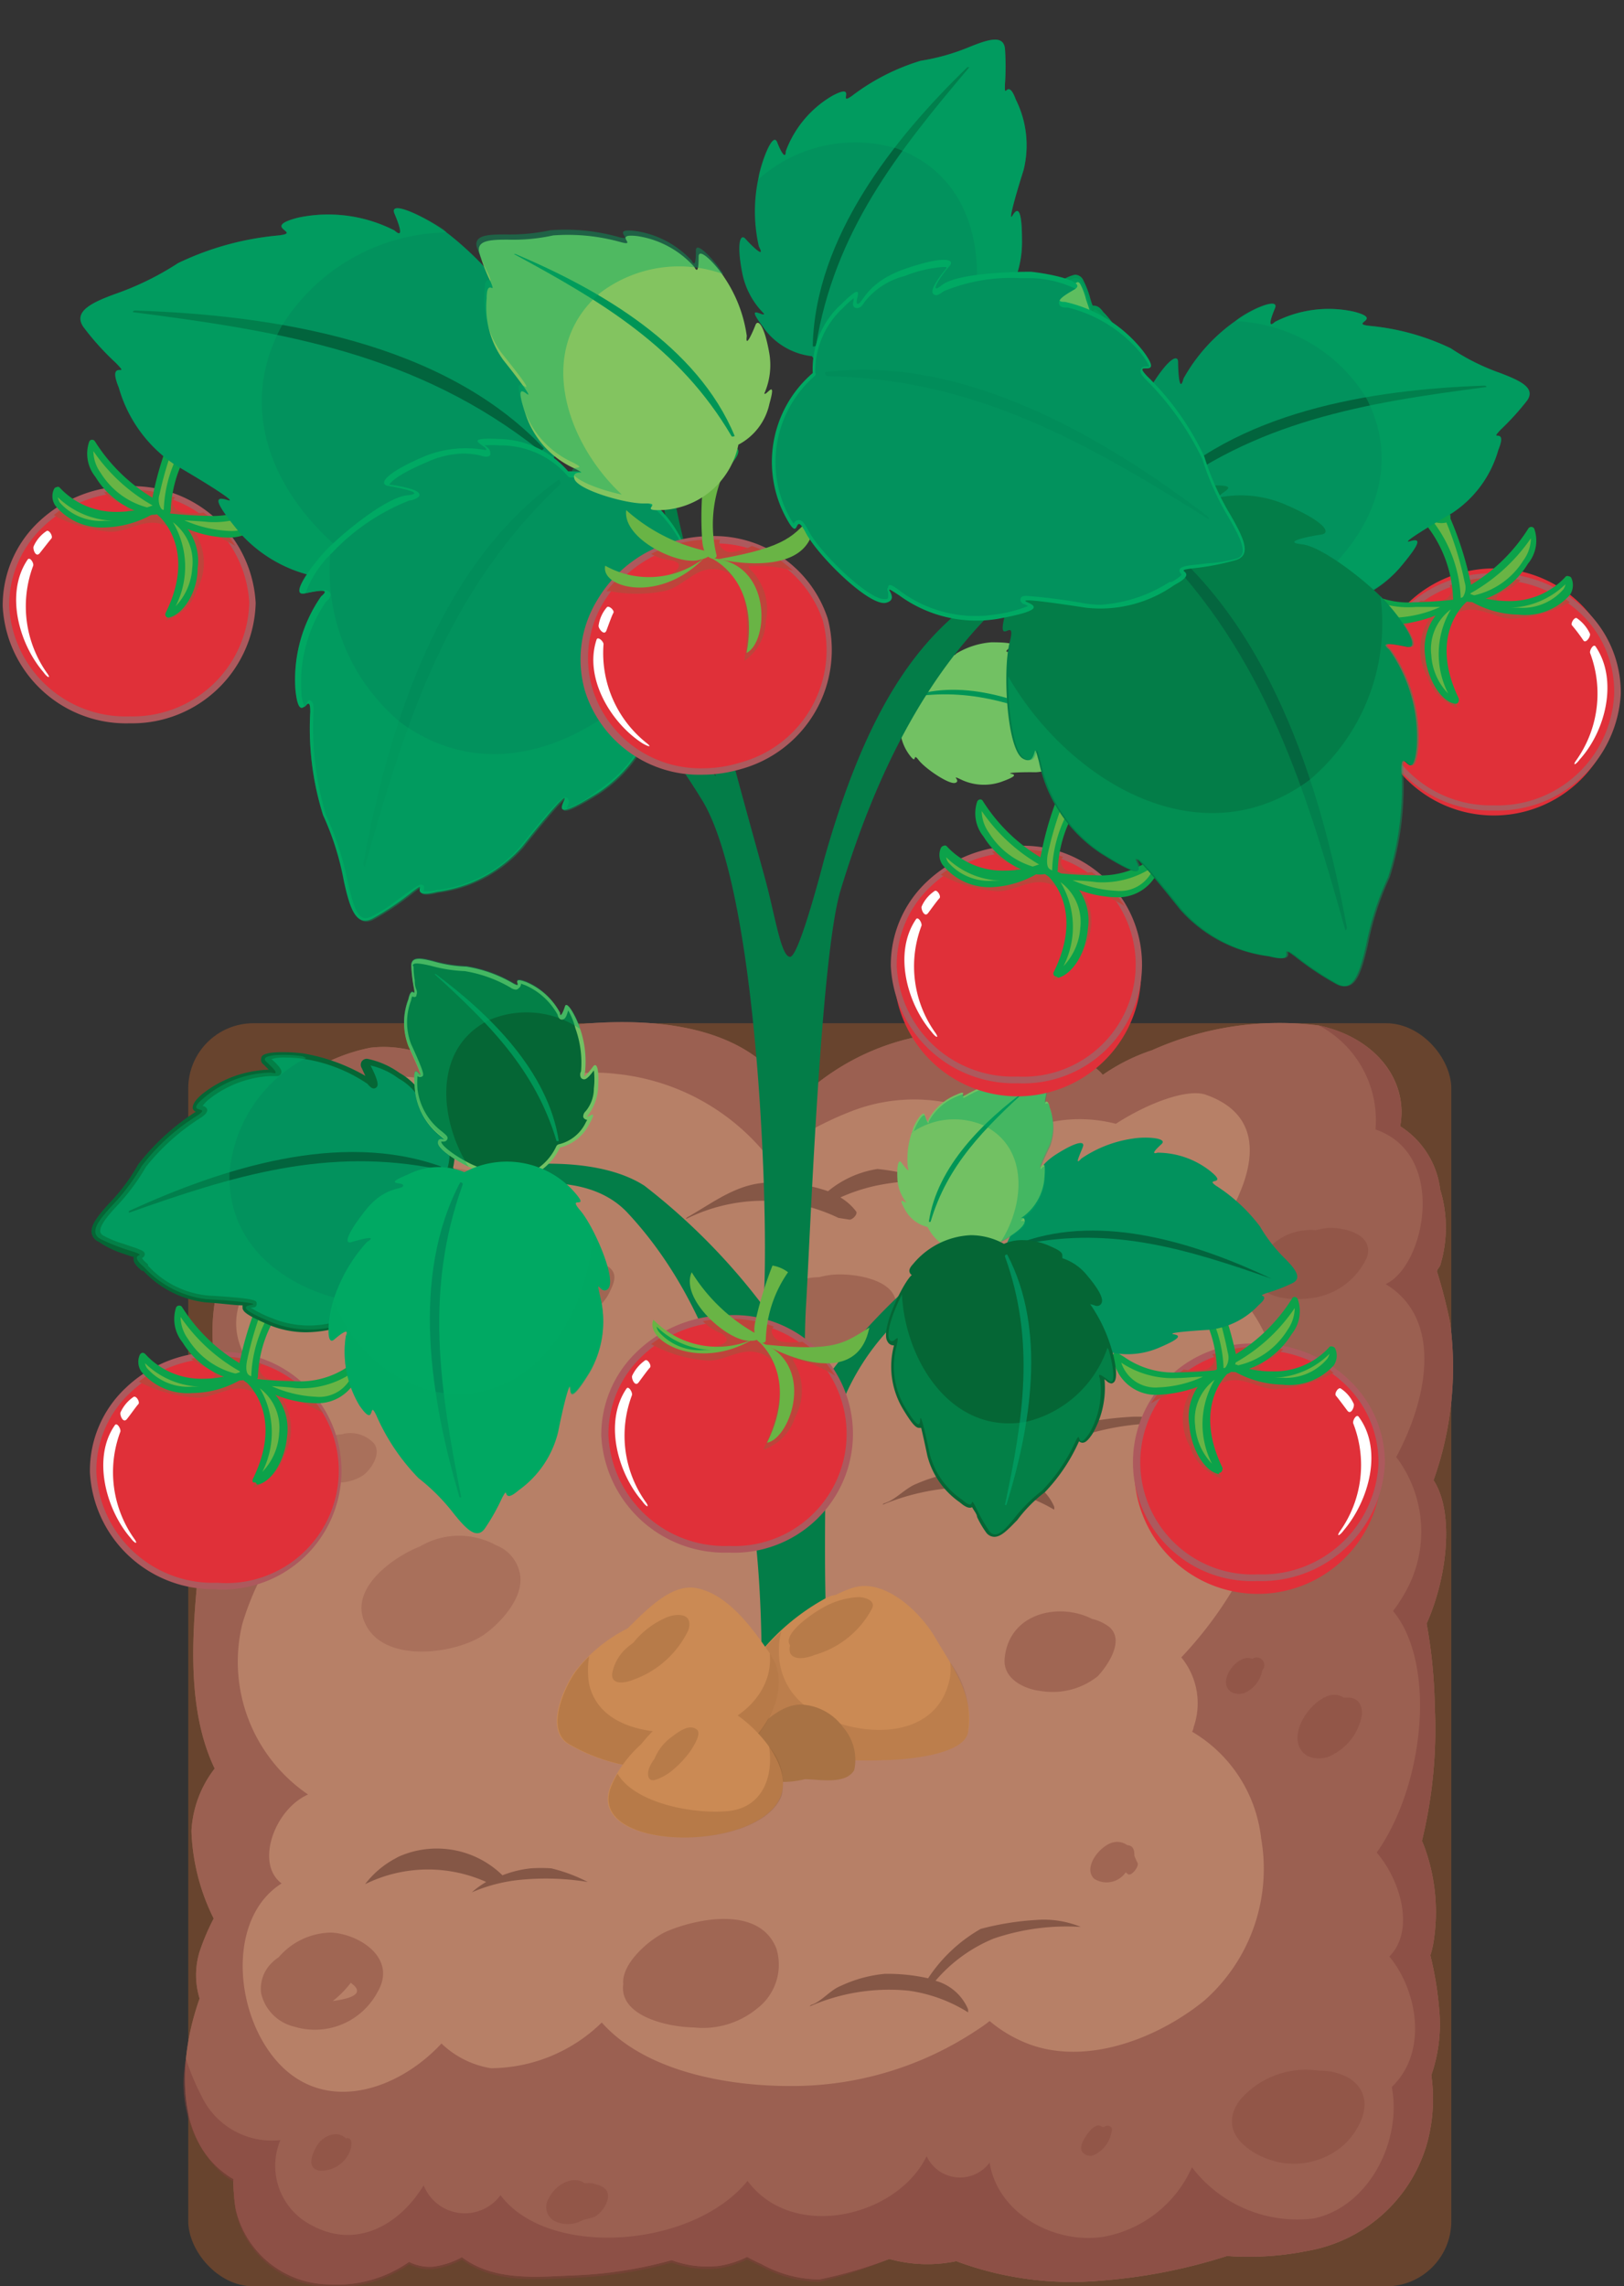 <svg xmlns="http://www.w3.org/2000/svg" viewBox="0 0 65.74 92.54"><rect x="0" y="0" width="65.74" height="92.54" fill="#333333" stroke="none"/><defs><style>.cls-1{isolation:isolate;}.cls-2{fill:#68442e;}.cls-3{fill:#b78067;}.cls-4{fill:#80413c;}.cls-4,.cls-6,.cls-7,.cls-8{opacity:0.5;}.cls-13,.cls-21,.cls-30,.cls-4,.cls-5,.cls-6,.cls-8{mix-blend-mode:multiply;}.cls-5,.cls-6,.cls-7{fill:#8a4c41;}.cls-34,.cls-5{opacity:0.3;}.cls-34,.cls-7{mix-blend-mode:screen;}.cls-8{fill:#542f27;}.cls-9{fill:#72c163;}.cls-10{fill:#009556;}.cls-11{fill:#e03039;}.cls-12{fill:#ad595d;}.cls-13{fill:#be443b;}.cls-14{fill:#69b445;}.cls-15{fill:#0ca24a;}.cls-16{fill:#4a833d;}.cls-17{fill:#fff;}.cls-18{fill:#037d48;}.cls-19{fill:#02925d;}.cls-20{fill:#02643d;}.cls-21,.cls-22{fill:#00a963;}.cls-21{opacity:0.4;}.cls-23{fill:#018d5a;}.cls-24{fill:#056635;}.cls-25{fill:#9ccd5e;}.cls-26{fill:#029555;}.cls-27{fill:#04663f;}.cls-28{fill:#83c460;}.cls-29{fill:#cb8a54;}.cls-30{opacity:0.2;}.cls-31{fill:#814e2b;}.cls-32{fill:#a87244;}.cls-33{fill:#6a3e1b;}.cls-35{fill:#8b572f;}</style></defs><g class="cls-1"><g id="Layer_1" data-name="Layer 1"><rect class="cls-2" x="7.62" y="41.42" width="51.13" height="51.13" rx="2.64"/><path class="cls-3" d="M58.27,81.48a13.93,13.93,0,0,0-.37-2.33,3.53,3.53,0,0,0,.13-.54,7.71,7.71,0,0,0-.3-3.65,4.49,4.49,0,0,0-.17-.44,19.12,19.12,0,0,0,.52-5.43,20.8,20.8,0,0,0-.33-3.37c.85-1.9,1.12-4.52.28-5.8a13.64,13.64,0,0,0,.67-6.38c-.14-.69-.32-1.39-.53-2.07,0-.08.09-.16.13-.25a5.24,5.24,0,0,0,0-3.06,3.54,3.54,0,0,0-1.62-2.57c.34-1.86-1-3.59-3.3-4.08a12.62,12.62,0,0,0-6.74,1,7.78,7.78,0,0,0-2,1c-.63-.84-3.34-1.5-3.82-1.58a9.67,9.67,0,0,0-8.66,2.75c-1.62-3.43-6.21-3.56-9.54-3.13a12.46,12.46,0,0,0-4.44,1.33,7.14,7.14,0,0,0-.79-.11A4.61,4.61,0,0,0,15,42.41a7.14,7.14,0,0,0-4.17,2.51,5.21,5.21,0,0,0-1.06,5,6.61,6.61,0,0,0-.91,2A7.8,7.8,0,0,0,9,56.38a8.3,8.3,0,0,0-.72,1.73,6.38,6.38,0,0,0,.07,2.6c0,.23-.07.44-.09.68-.3,3.14-1,7.22.43,10.2a4.49,4.49,0,0,0-.94,2.53,8.55,8.55,0,0,0,.9,3.54A9.22,9.22,0,0,0,8.08,79a3.23,3.23,0,0,0,0,1.9c-.84,2.36-1,5.48.92,7a3.28,3.28,0,0,0,.45.31,7.08,7.08,0,0,0,.09,1.2,3.92,3.92,0,0,0,3.73,3.06,5.11,5.11,0,0,0,3.29-.91,1.85,1.85,0,0,0,1,.19,3.41,3.41,0,0,0,1.14-.38c1.33,1,3.08.79,4.66.73a17,17,0,0,0,3.83-.61,4.17,4.17,0,0,0,1.92.23,3.92,3.92,0,0,0,1.13-.36c.18.09.36.19.57.28a4.91,4.91,0,0,0,2.36.63A17.69,17.69,0,0,0,36,91.44a5.71,5.71,0,0,0,2.71.09,13.34,13.34,0,0,0,5.83.79,22.2,22.2,0,0,0,5.13-1,12.12,12.12,0,0,0,3.28-.21,6.12,6.12,0,0,0,4.82-4.36A6.82,6.82,0,0,0,57.94,84,6.27,6.27,0,0,0,58.27,81.48Z"/><path class="cls-4" d="M58.27,81.48a13.93,13.93,0,0,0-.37-2.33,3.53,3.53,0,0,0,.13-.54,7.71,7.71,0,0,0-.3-3.65,4.49,4.49,0,0,0-.17-.44,19.12,19.12,0,0,0,.52-5.43,20.8,20.8,0,0,0-.33-3.37c.85-1.9,1.12-4.52.28-5.8a13.64,13.64,0,0,0,.67-6.38c-.14-.69-.32-1.39-.53-2.07,0-.08.09-.16.13-.25a5.24,5.24,0,0,0,0-3.06,3.54,3.54,0,0,0-1.62-2.57c.34-1.86-1-3.59-3.3-4.08a12.62,12.62,0,0,0-6.74,1,7.78,7.78,0,0,0-2,1c-.63-.84-3.34-1.5-3.82-1.58a9.67,9.67,0,0,0-8.66,2.75c-1.62-3.43-6.21-3.56-9.54-3.13a12.46,12.46,0,0,0-4.44,1.33,7.14,7.14,0,0,0-.79-.11A4.61,4.61,0,0,0,15,42.41a7.14,7.14,0,0,0-4.17,2.51,5.21,5.21,0,0,0-1.06,5,6.61,6.61,0,0,0-.91,2A7.8,7.8,0,0,0,9,56.38a8.3,8.3,0,0,0-.72,1.73,6.38,6.38,0,0,0,.07,2.6c0,.23-.07.44-.09.68-.3,3.14-1,7.22.43,10.2a4.49,4.49,0,0,0-.94,2.53,8.55,8.55,0,0,0,.9,3.54A9.22,9.22,0,0,0,8.08,79a3.23,3.23,0,0,0,0,1.9c-.84,2.36-1,5.48.92,7a3.28,3.28,0,0,0,.45.31,7.08,7.08,0,0,0,.09,1.2,3.92,3.92,0,0,0,3.73,3.06,5.11,5.11,0,0,0,3.29-.91,1.85,1.85,0,0,0,1,.19,3.41,3.41,0,0,0,1.14-.38c1.33,1,3.08.79,4.66.73a17,17,0,0,0,3.83-.61,4.17,4.17,0,0,0,1.92.23,3.92,3.92,0,0,0,1.13-.36c.18.09.36.19.57.28a4.91,4.91,0,0,0,2.36.63A17.69,17.69,0,0,0,36,91.44a5.71,5.71,0,0,0,2.71.09,13.34,13.34,0,0,0,5.83.79,22.2,22.2,0,0,0,5.13-1,12.12,12.12,0,0,0,3.28-.21,6.12,6.12,0,0,0,4.82-4.36A6.82,6.82,0,0,0,57.94,84,6.27,6.27,0,0,0,58.27,81.48ZM48.73,81c-2,1.61-4.92,2.65-7.24,1.68a5.43,5.43,0,0,1-1.43-.87,5.56,5.56,0,0,1-.52.37,13.5,13.5,0,0,1-7.6,2.26c-2.37,0-5.78-.54-7.58-2.57a6.47,6.47,0,0,1-4.49,1.85,3.77,3.77,0,0,1-2-1c-1.77,1.91-4.74,2.89-6.66.72-1.76-2-2-5.82.19-7.2-1.08-.8-.29-3,1.07-3.6a6.5,6.5,0,0,1-2.66-6.91,11.35,11.35,0,0,1,2.38-4.27A2.8,2.8,0,0,1,10,59.91c-.61-1.42-.47-3.19.69-4-2.09-2.06-1-4.28,1-5.22-1.19-1.43-.63-4.15.54-5.48a5.12,5.12,0,0,1,4.23-1.62,5.6,5.6,0,0,1,2.28.63,3.88,3.88,0,0,1,1,.76,6.93,6.93,0,0,1,5.2-1.51,9,9,0,0,1,6.19,3.41A12.89,12.89,0,0,1,34.42,45a7,7,0,0,1,6.75.88,5.86,5.86,0,0,1,4-.39c1.33-.86,2.92-1.44,3.66-1.17,3.28,1.17,1.33,4.76-.63,7a4,4,0,0,1,1.93,1.1c2,2.09,2.21,5.68,1.29,8.6a16,16,0,0,1-3.6,6.07,2.93,2.93,0,0,1,.5,2.82.7.7,0,0,1-.06.19,5.74,5.74,0,0,1,2.79,4.31A7.11,7.11,0,0,1,48.73,81Z"/><path class="cls-4" d="M58.27,81.48a13.93,13.93,0,0,0-.37-2.33,3.53,3.53,0,0,0,.13-.54,7.71,7.71,0,0,0-.3-3.65,4.49,4.49,0,0,0-.17-.44,19.12,19.12,0,0,0,.52-5.43,20.8,20.8,0,0,0-.33-3.37c.85-1.9,1.12-4.52.28-5.8a13.64,13.64,0,0,0,.67-6.38c-.14-.69-.32-1.39-.53-2.07,0-.08.09-.16.13-.25a5.24,5.24,0,0,0,0-3.06,3.54,3.54,0,0,0-1.62-2.57c.33-1.85-1-3.59-3.29-4.08a4.34,4.34,0,0,1,2.29,4.21c2.94,1,2,5.54.41,6.26,2.28,1.37,1.76,4.52.43,7a5,5,0,0,1,.3,5.59,5.5,5.5,0,0,1-.43.64c1.78,2.15,1.26,7.07-.66,9.78,1,1.17,1.54,3.18.51,4.21,1.14,1.37,1.58,3.86.1,5.28.42,2.2-.94,4.85-3.15,5.32a5.36,5.36,0,0,1-4.94-2.07,4.86,4.86,0,0,1-3.56,2.81c-1.93.32-4.29-.88-4.63-3a1.49,1.49,0,0,1-2.55-.26c-1.18,2.45-5.41,3.48-7.25,1-2.22,2.74-8.07,3.15-10,.58a1.79,1.79,0,0,1-3.11-.4c-1,1.64-2.75,2.58-4.51,1.63a2.7,2.7,0,0,1-1.29-3.46,3.15,3.15,0,0,1-3.2-1.8,9.5,9.5,0,0,1-.62-1.49A5,5,0,0,0,9,88a3.28,3.28,0,0,0,.45.31,7.08,7.08,0,0,0,.09,1.2,3.92,3.92,0,0,0,3.73,3.06,5.11,5.11,0,0,0,3.29-.91,1.85,1.85,0,0,0,1,.19,3.41,3.41,0,0,0,1.14-.38c1.33,1,3.08.79,4.66.73a17,17,0,0,0,3.83-.61,4.17,4.17,0,0,0,1.92.23,3.92,3.92,0,0,0,1.13-.36c.18.09.36.19.57.28a4.91,4.91,0,0,0,2.36.63A17.69,17.69,0,0,0,36,91.44a5.71,5.71,0,0,0,2.71.09,13.34,13.34,0,0,0,5.83.79,22.2,22.2,0,0,0,5.13-1,12.12,12.12,0,0,0,3.28-.21,6.12,6.12,0,0,0,4.82-4.36A6.82,6.82,0,0,0,57.94,84,6.27,6.27,0,0,0,58.27,81.48Z"/><path class="cls-5" d="M16.32,47.4a2.46,2.46,0,0,0-1.06.78,3.62,3.62,0,0,0-.33.2c-.41.34-1,.94-.88,1.58a2.27,2.27,0,0,0,2,1.5c1.61.33,3.84-.55,4.43-2.21C21.24,47.15,17.4,47.06,16.32,47.4Z"/><path class="cls-6" d="M24.77,51.41a.7.7,0,0,0-.57-.26,1.48,1.48,0,0,0-1.38.43l-.09.1a1.3,1.3,0,0,0-.62,1.09c.07.56.74.65,1.19.59a1.94,1.94,0,0,0,1.35-1C24.78,52.08,25,51.7,24.77,51.41Z"/><path class="cls-6" d="M33.7,51.6a3.41,3.41,0,0,0-.54.1c-1.37,0-3.23,1.29-3,2.52s2.54,1,3.31.9a3.12,3.12,0,0,0,2.76-2C36.6,51.8,34.56,51.52,33.7,51.6Z"/><path class="cls-6" d="M44.78,49.56a1,1,0,0,0-.74.15c-.42.27-1,1.11-.32,1.31a1.45,1.45,0,0,0,1.56-1.17C45.28,49.54,45,49.49,44.78,49.56Z"/><path class="cls-7" d="M53.74,49.71a3,3,0,0,0-.49.09,1.61,1.61,0,0,0-.39,0,2.24,2.24,0,0,0-2,1.62c-.16,1.1,1.3,1.24,2.09,1.14a2.85,2.85,0,0,0,2.39-1.68C55.63,49.93,54.35,49.67,53.74,49.71Z"/><path class="cls-5" d="M20.08,62.55A3.1,3.1,0,0,0,17,62.6a5,5,0,0,0-.66.32l0,0-.1.06c-.89.54-2,1.57-1.47,2.71.75,1.71,3.81,1.26,4.92.41.62-.47,1.48-1.41,1.37-2.31A1.54,1.54,0,0,0,20.08,62.55Z"/><path class="cls-5" d="M15.15,58.44a1.31,1.31,0,0,0-1-.43,1.06,1.06,0,0,0-.31.05,1.68,1.68,0,0,0-.8.25c-.4.27-.8.95-.37,1.4a1.23,1.23,0,0,0,.91.3,1.85,1.85,0,0,0,1.12-.29C15,59.5,15.45,58.87,15.15,58.44Z"/><path class="cls-6" d="M44.88,65.84a1.85,1.85,0,0,0-.68-.31s0,0,0,0c-1.28-.66-3.34-.28-3.53,1.59-.09.85.82,1.26,1.46,1.33a2.93,2.93,0,0,0,2.31-.6C44.91,67.34,45.53,66.35,44.88,65.84Z"/><path class="cls-6" d="M26.89,59.82c-.39.07-1.16.59-1,1.06,0,.45.54.65,1.05.66s1.47-.19,1.61-.86C28.75,59.78,27.49,59.69,26.89,59.82Z"/><path class="cls-7" d="M46.05,75.41a2.55,2.55,0,0,1-.13-.29c0-.27-.06-.41-.29-.43a.68.68,0,0,0-.52-.12c-.51.06-1.31,1-.82,1.48a.94.94,0,0,0,1.28-.26l.07.06C45.78,76,46.12,75.55,46.05,75.41Z"/><path class="cls-7" d="M54.49,68.72l-.09,0a.73.73,0,0,0-.62-.08c-.88.3-1.78,1.8-.89,2.42A1.12,1.12,0,0,0,54,71a2.23,2.23,0,0,0,1.13-1.59C55.16,68.93,54.9,68.69,54.49,68.72Z"/><path class="cls-7" d="M50.69,67.15h0a.45.45,0,0,0-.36,0c-.49.16-1,1-.49,1.34a.66.66,0,0,0,.62,0,1.24,1.24,0,0,0,.64-.88A.31.31,0,0,0,50.69,67.15Z"/><path class="cls-6" d="M31.43,78.88c-.67-1.72-3.14-1.24-4.39-.72-.67.27-1.89,1.29-1.81,2.15-.18,1.28,1.74,1.74,2.86,1.76a3.45,3.45,0,0,0,2.55-.76A2.23,2.23,0,0,0,31.43,78.88Z"/><path class="cls-7" d="M14,86.56l0,0-.07-.06c-.36-.27-.9,0-1.11.37s-.41.9.12,1a1.27,1.27,0,0,0,1.2-.73C14.21,87,14.34,86.48,14,86.56Z"/><path class="cls-6" d="M13.4,78.23a2.84,2.84,0,0,0-2.12,1,1.55,1.55,0,0,0-.24.19,1.46,1.46,0,0,0-.47,1.26,1.8,1.8,0,0,0,1.35,1.36,2.87,2.87,0,0,0,3.36-1.4C16.1,79.25,14.52,78.28,13.4,78.23ZM13.47,81h0a3.94,3.94,0,0,0,.73-.74l.13.11C14.75,80.77,14,80.93,13.47,81Z"/><path class="cls-7" d="M24,88.38a1.24,1.24,0,0,0-.33,0c-.47-.35-1.2.06-1.45.6a.65.65,0,0,0,.18.9,1.22,1.22,0,0,0,1.17,0c.17-.07.34-.08.51-.15a1.18,1.18,0,0,0,.53-.75C24.66,88.52,24.24,88.46,24,88.38Z"/><path class="cls-7" d="M44.69,86.1l-.06,0h0l-.09-.05c-.14-.06-.32.09-.41.19s-.48.58-.33.85a.41.41,0,0,0,.57.1,1.27,1.27,0,0,0,.64-1C45,86.05,44.83,86,44.69,86.1Z"/><path class="cls-7" d="M54.61,84.12a2.36,2.36,0,0,0-1.23-.3A3.51,3.51,0,0,0,50.2,85c-.87,1.16.14,2,1,2.35a3.06,3.06,0,0,0,3.27-.59C55.26,85.94,55.64,84.78,54.61,84.12Z"/><path class="cls-8" d="M47.6,57.63a4.49,4.49,0,0,0-1.93-.27,13.43,13.43,0,0,0-2.4.37,6.89,6.89,0,0,0-2.33,2,8.5,8.5,0,0,0-1.9-.16,6,6,0,0,0-1.93.49c-.46.17-.86.66-1.31.79a.1.1,0,0,0-.07.06,9.23,9.23,0,0,1,4.37-.67,6.59,6.59,0,0,1,2.57.87.24.24,0,0,0,0-.13,2,2,0,0,0-1.38-1.15,7,7,0,0,1,2.57-1.73A10.55,10.55,0,0,1,47.6,57.63Z"/><path class="cls-8" d="M21,55.8a6.68,6.68,0,0,0-.89,0,4.55,4.55,0,0,0-1.21.29,4.16,4.16,0,0,0-4.46-.75,2.25,2.25,0,0,0-.21.12,3.67,3.67,0,0,0-1.18,1,6.27,6.27,0,0,1,5.16-.1,4,4,0,0,0-.62.42h0a7.33,7.33,0,0,1,2.12-.52,12.13,12.13,0,0,1,2.88.08A7.36,7.36,0,0,0,21,55.8Z"/><path class="cls-8" d="M35.52,47.32a4.11,4.11,0,0,0-2,.9,6.49,6.49,0,0,0-2.34-.35c-1.31,0-2.3.81-3.35,1.4a.19.19,0,0,0-.07.08,7,7,0,0,1,6.18-.05l.45.07c.13,0,.35-.23.26-.34a2.25,2.25,0,0,0-.63-.56A7.3,7.3,0,0,1,35.44,48a9.45,9.45,0,0,1,2.19-.2A8.7,8.7,0,0,0,35.52,47.32Z"/><path class="cls-8" d="M43.75,78a3.94,3.94,0,0,0-1.82-.28,11.27,11.27,0,0,0-2.23.36,6.26,6.26,0,0,0-2.13,2,7.46,7.46,0,0,0-1.76-.18,5.37,5.37,0,0,0-1.78.49c-.42.16-.79.65-1.2.77,0,0,0,0-.06.06a8,8,0,0,1,4-.64,6.09,6.09,0,0,1,2.42.88s0-.09,0-.12a2,2,0,0,0-1.32-1.16,6.17,6.17,0,0,1,2.36-1.71A9.15,9.15,0,0,1,43.75,78Z"/><path class="cls-8" d="M22.32,75.63a5.89,5.89,0,0,0-.84,0,4.42,4.42,0,0,0-1.14.28,3.8,3.8,0,0,0-4.21-.75l-.2.11a3.77,3.77,0,0,0-1.15,1,5.75,5.75,0,0,1,4.9-.09,3.69,3.69,0,0,0-.58.42h0a6.54,6.54,0,0,1,2-.51,10.59,10.59,0,0,1,2.69.09A6.6,6.6,0,0,0,22.32,75.63Z"/><path class="cls-8" d="M34.76,68.8a3.47,3.47,0,0,0-1.75.83,5.16,5.16,0,0,0-2-.31,5.92,5.92,0,0,0-2.89,1.29s0,0-.06.06a5.67,5.67,0,0,1,5.31,0,2.5,2.5,0,0,0,.38.06c.11,0,.3-.21.23-.31a2.05,2.05,0,0,0-.54-.52,7.17,7.17,0,0,1,1.25-.47,7.9,7.9,0,0,1,1.88-.19A7.24,7.24,0,0,0,34.76,68.8Z"/><path class="cls-9" d="M40.13,26a3.21,3.21,0,0,0-1.41.45c-.22.23,0-.19.07-.32s-.12-.17-.71.15-.58.68-.67.69.11-.47-.26.05a1.41,1.41,0,0,0-.28,1.17,1.92,1.92,0,0,0,0,2.44c.26.31.06-.2.32.14s1.23,1,1.48.92-.21-.34.2-.15a2.15,2.15,0,0,0,1.63.12c.65-.23.62-.3.43-.34s.38-.07,1-.06a2.12,2.12,0,0,0,1.37-.61c.41-.31-.12-.21.24-.31a5,5,0,0,0,.71-.23c.27-.12.07-.39-.18-.71a3.93,3.93,0,0,1-.59-.89,4.3,4.3,0,0,0-1.14-1.15c-.31-.24.32,0-.12-.39a2.2,2.2,0,0,0-1.39-.58c-.18,0-.07-.08.12-.23S40.48,26,40.13,26Z"/><path class="cls-10" d="M37.07,28.13s0,.06,0,.06c2.39-.34,4.36.4,6.53,1.32,0,0,0,0,0-.05C41.72,28.44,39.26,27.49,37.07,28.13Z"/><path class="cls-11" d="M.24,24.55a4.83,4.83,0,0,0,5.06,4.6,4.84,4.84,0,0,0,4.92-4.74,4.85,4.85,0,0,0-5.05-4.6A4.84,4.84,0,0,0,.24,24.55Z"/><path class="cls-12" d="M5.22,29.28A5,5,0,0,1,.11,24.55a4.64,4.64,0,0,1,1.45-3.42,5.29,5.29,0,0,1,3.61-1.45h.07a5,5,0,0,1,5.11,4.73,5,5,0,0,1-5,4.87Zm0-9.34H5.17a5,5,0,0,0-3.42,1.38A4.38,4.38,0,0,0,.37,24.54,4.72,4.72,0,0,0,5.22,29h.07a4.72,4.72,0,0,0,4.8-4.61A4.72,4.72,0,0,0,5.24,19.94Z"/><path class="cls-13" d="M2.75,20.43A2.24,2.24,0,0,0,4.34,21c.16,0,1-.12.8-.42,0-.11-.2-.16-.29-.21a2,2,0,0,1-.64-.44,5,5,0,0,1,1-.11,5.31,5.31,0,0,1,1.88.32.29.29,0,0,0-.1.24.52.52,0,0,0,.42.37,2.9,2.9,0,0,0,.83,0A4.69,4.69,0,0,1,9.53,22.1a5.38,5.38,0,0,0-1.65-.66c-.06,0,0,.08,0,.1A2.26,2.26,0,0,1,8,23.82a2,2,0,0,1-1.28,1.3c.51-1.09,1.37-3.62-.33-3.94-.69-.13-1.34.41-2,.34a5.78,5.78,0,0,1-2.08-.59l-.13-.08A6,6,0,0,1,2.75,20.43Z"/><path class="cls-14" d="M6.4,20.43a7.07,7.07,0,0,1-2.67-2.5c-.5,1.11,1.49,2.83,2.36,2.78C6.57,20.72,6.55,20.51,6.4,20.43Z"/><path class="cls-15" d="M6,20.84A3.36,3.36,0,0,1,3.86,19.3a1.49,1.49,0,0,1-.25-1.42.13.13,0,0,1,.11-.08.14.14,0,0,1,.12.06,7,7,0,0,0,2.62,2.45.28.28,0,0,1,.16.3c0,.1-.14.23-.48.23H6ZM3.78,18.26a1.54,1.54,0,0,0,.3.89,3.17,3.17,0,0,0,2,1.42h.1a.69.69,0,0,0,.2,0h0A7.16,7.16,0,0,1,3.78,18.26Z"/><path class="cls-14" d="M6.49,20.74s1.66,1.37.32,4.09C7.79,24.67,8.86,21.6,6.49,20.74Z"/><path class="cls-15" d="M6.81,25a.11.11,0,0,1-.1-.06.14.14,0,0,1,0-.14c1.28-2.59-.27-3.91-.29-3.92a.14.14,0,0,1,0-.17.13.13,0,0,1,.16-.06A2.19,2.19,0,0,1,8,23C8,24,7.4,24.87,6.84,25ZM7,21.14a3.52,3.52,0,0,1,.11,3.4A2.44,2.44,0,0,0,7.78,23,2,2,0,0,0,7,21.14Z"/><path class="cls-14" d="M6.78,20.87c-.06,0,3.64,2.1,4.19-.7C10,20.78,9.64,21.17,6.78,20.87Z"/><path class="cls-15" d="M9.25,21.76a4.46,4.46,0,0,1-2.6-.89.15.15,0,0,1,0-.1.15.15,0,0,1,.11,0,16,16,0,0,0,1.63.11,3.48,3.48,0,0,0,2.22-.62l.26-.16a.12.12,0,0,1,.14,0,.13.13,0,0,1,0,.13A1.74,1.74,0,0,1,9.25,21.76Zm-1.79-.7a5,5,0,0,0,1.79.43,1.45,1.45,0,0,0,1.51-1,3.71,3.71,0,0,1-2.33.64C8.15,21.1,7.83,21.09,7.46,21.06Z"/><path class="cls-14" d="M6.21,20.66a3.58,3.58,0,0,1-3.95-.81C1.84,20.68,4,22,6.21,20.66Z"/><path class="cls-15" d="M4.25,21.35h0a2.43,2.43,0,0,1-2-.87.67.67,0,0,1-.06-.69.13.13,0,0,1,.1-.07.11.11,0,0,1,.11,0,3.09,3.09,0,0,0,2.37,1,4.11,4.11,0,0,0,1.44-.27.13.13,0,0,1,.17.06.14.14,0,0,1,0,.18A4.13,4.13,0,0,1,4.25,21.35ZM2.34,20.13a.66.66,0,0,0,.08.21,2.2,2.2,0,0,0,1.83.74h.32A3.39,3.39,0,0,1,2.34,20.13Z"/><path class="cls-14" d="M8.36,17.11l0,0Z"/><path class="cls-16" d="M7.2,17.32a1.44,1.44,0,0,1,1.26-.57c.35,0,0,.28-.08.34l0,0C7.87,17.48,7.09,17.69,7.2,17.32Z"/><path class="cls-15" d="M7.39,17.64a.31.31,0,0,1-.28-.11.27.27,0,0,1,0-.25,1.55,1.55,0,0,1,1.33-.66h.06c.16,0,.25.06.28.15s0,.21-.28.43A2.1,2.1,0,0,1,7.39,17.64Zm1-.76a1.32,1.32,0,0,0-1.09.5h.08A1.79,1.79,0,0,0,8.28,17l.15-.12Z"/><path class="cls-14" d="M6.33,20a12.86,12.86,0,0,1,.87-2.69c-.11.37.67.16,1.16-.21a5.24,5.24,0,0,0-1.6,3.56C6.76,20.91,6.17,20.88,6.33,20Z"/><path class="cls-15" d="M6.62,20.93a.38.38,0,0,1-.3-.15A1,1,0,0,1,6.2,20a13.07,13.07,0,0,1,.88-2.73.15.15,0,0,1,.17-.06.15.15,0,0,1,.08.16s0,0,.06,0A1.79,1.79,0,0,0,8.28,17a.13.13,0,0,1,.18,0,.12.12,0,0,1,0,.18,5.18,5.18,0,0,0-1.55,3.47.23.23,0,0,1-.07.17A.28.28,0,0,1,6.62,20.93Zm.58-3.32A14.4,14.4,0,0,0,6.46,20a.71.71,0,0,0,.06.58c.08.09.11.05.11.05a5.31,5.31,0,0,1,1.12-3.08A.82.82,0,0,1,7.2,17.61Z"/><path class="cls-17" d="M1.36,22.12a1.42,1.42,0,0,1,.52-.62c.1-.08.28.21.2.3s-.31.39-.47.59S1.32,22.23,1.36,22.12Z"/><path class="cls-17" d="M1.12,22.65c.09-.13.27.16.22.26a4.68,4.68,0,0,0,.58,4.36c.15.21,0,.17-.16-.06C.76,26.05.2,24,1.12,22.65Z"/><path class="cls-11" d="M3.77,59.6a4.84,4.84,0,0,0,5.05,4.6,4.68,4.68,0,1,0-.12-9.34A4.83,4.83,0,0,0,3.77,59.6Z"/><path class="cls-12" d="M8.75,64.33A5,5,0,0,1,3.64,59.6a4.59,4.59,0,0,1,1.45-3.42,5.24,5.24,0,0,1,3.6-1.45h.08a4.81,4.81,0,1,1,.05,9.61Zm0-9.34H8.7a5,5,0,0,0-3.42,1.38A4.32,4.32,0,0,0,3.9,59.59a4.72,4.72,0,0,0,4.85,4.48h.07A4.55,4.55,0,1,0,8.77,55Z"/><path class="cls-13" d="M6.28,55.48A2.29,2.29,0,0,0,7.87,56c.16,0,1-.13.8-.42a.65.65,0,0,0-.3-.22A1.92,1.92,0,0,1,7.73,55a5.15,5.15,0,0,1,1-.1,5.34,5.34,0,0,1,1.88.31.29.29,0,0,0-.1.25.53.53,0,0,0,.41.37,2.67,2.67,0,0,0,.84,0,4.69,4.69,0,0,1,1.32,1.38,5.25,5.25,0,0,0-1.64-.67c-.06,0,0,.09,0,.11a2.24,2.24,0,0,1,.06,2.28,2,2,0,0,1-1.27,1.3c.5-1.09,1.37-3.63-.33-4-.69-.13-1.34.41-2,.34A5.59,5.59,0,0,1,5.76,56l-.14-.07A4.59,4.59,0,0,1,6.28,55.48Z"/><path class="cls-14" d="M9.93,55.47A7.05,7.05,0,0,1,7.25,53c-.49,1.1,1.5,2.83,2.36,2.77C10.1,55.77,10.07,55.55,9.93,55.47Z"/><path class="cls-15" d="M9.57,55.88a3.4,3.4,0,0,1-2.18-1.54,1.5,1.5,0,0,1-.26-1.42.14.14,0,0,1,.11-.07.13.13,0,0,1,.13.06A7,7,0,0,0,10,55.35a.28.28,0,0,1,.16.31c0,.1-.13.22-.48.22H9.57ZM7.31,53.31a1.56,1.56,0,0,0,.3.89,3.17,3.17,0,0,0,2,1.42h.09a.66.66,0,0,0,.21,0h0A7.2,7.2,0,0,1,7.31,53.31Z"/><path class="cls-14" d="M10,55.79s1.67,1.37.33,4.09C11.31,59.72,12.39,56.64,10,55.79Z"/><path class="cls-15" d="M10.34,60a.12.12,0,0,1-.1,0,.14.14,0,0,1,0-.14c1.27-2.59-.23-3.87-.29-3.93a.14.14,0,0,1,0-.17.13.13,0,0,1,.16,0,2.18,2.18,0,0,1,1.51,2.39c-.09,1-.64,1.85-1.21,1.95Zm.17-3.82a3.54,3.54,0,0,1,.11,3.4A2.44,2.44,0,0,0,11.3,58,2,2,0,0,0,10.51,56.19Z"/><path class="cls-14" d="M10.31,55.91c-.07,0,3.64,2.1,4.19-.69C13.47,55.83,13.16,56.21,10.31,55.91Z"/><path class="cls-15" d="M12.78,56.8a4.46,4.46,0,0,1-2.6-.89.13.13,0,0,1,0-.1.19.19,0,0,1,.1,0,15.78,15.78,0,0,0,1.64.1,3.45,3.45,0,0,0,2.21-.62l.26-.15a.14.14,0,0,1,.15,0,.13.13,0,0,1,.05.13A1.74,1.74,0,0,1,12.78,56.8ZM11,56.11a4.86,4.86,0,0,0,1.79.43,1.44,1.44,0,0,0,1.51-1,3.66,3.66,0,0,1-2.33.65C11.68,56.15,11.36,56.13,11,56.11Z"/><path class="cls-14" d="M9.74,55.71a3.61,3.61,0,0,1-4-.81C5.37,55.72,7.5,57,9.74,55.71Z"/><path class="cls-15" d="M7.78,56.39h0a2.44,2.44,0,0,1-2.06-.87.7.7,0,0,1-.06-.68.16.16,0,0,1,.1-.08.17.17,0,0,1,.12.05,3.06,3.06,0,0,0,2.37,1,4.24,4.24,0,0,0,1.44-.26.14.14,0,0,1,.17.06.13.13,0,0,1,0,.17A4,4,0,0,1,7.78,56.39ZM5.87,55.18a.5.5,0,0,0,.08.2,2.19,2.19,0,0,0,1.83.75h0l.32,0A3.32,3.32,0,0,1,5.87,55.18Z"/><path class="cls-14" d="M11.88,52.16l0,0Z"/><path class="cls-16" d="M10.73,52.36A1.44,1.44,0,0,1,12,51.79c.35,0,0,.28-.09.35l0,0C11.4,52.52,10.62,52.73,10.73,52.36Z"/><path class="cls-15" d="M10.91,52.69a.35.35,0,0,1-.28-.11.28.28,0,0,1,0-.25,1.53,1.53,0,0,1,1.33-.67H12c.15,0,.24.06.28.16s.05.18-.29.43A2.13,2.13,0,0,1,10.91,52.69Zm1-.77a1.34,1.34,0,0,0-1.09.5h.07a1.81,1.81,0,0,0,.89-.37.69.69,0,0,0,.15-.13Z"/><path class="cls-14" d="M9.86,55.05a12.48,12.48,0,0,1,.87-2.69c-.11.37.67.16,1.15-.2a5.17,5.17,0,0,0-1.59,3.56C10.29,56,9.7,55.92,9.86,55.05Z"/><path class="cls-15" d="M10.15,56a.41.41,0,0,1-.3-.14,1,1,0,0,1-.13-.8,13.4,13.4,0,0,1,.89-2.73.13.13,0,0,1,.17-.06.14.14,0,0,1,.08.16s0,0,.05,0a1.81,1.81,0,0,0,.89-.37.15.15,0,0,1,.19,0,.14.14,0,0,1,0,.19,5.1,5.1,0,0,0-1.55,3.47.28.28,0,0,1-.07.17A.27.27,0,0,1,10.15,56Zm.58-3.32A14.52,14.52,0,0,0,10,55.08c-.07.37,0,.52.06.57s.11.06.11.06a5.37,5.37,0,0,1,1.12-3.09A.82.82,0,0,1,10.73,52.65Z"/><path class="cls-17" d="M4.88,57.17a1.5,1.5,0,0,1,.52-.62c.11-.08.28.21.2.29s-.3.4-.46.6S4.84,57.27,4.88,57.17Z"/><path class="cls-17" d="M4.65,57.69c.09-.13.26.17.22.27a4.66,4.66,0,0,0,.58,4.35c.15.22,0,.17-.16-.05C4.28,61.1,3.73,59,4.65,57.69Z"/><path class="cls-11" d="M55.91,59.25A5,5,0,1,1,51,54.52,4.83,4.83,0,0,1,55.91,59.25Z"/><path class="cls-12" d="M50.94,64h-.08a4.81,4.81,0,1,1,.06-9.61H51a5.26,5.26,0,0,1,3.6,1.46,4.59,4.59,0,0,1,1.46,3.41A5,5,0,0,1,50.94,64Zm0-9.34a4.54,4.54,0,1,0-.06,9.07h.08a4.71,4.71,0,0,0,4.84-4.47A4.35,4.35,0,0,0,54.41,56,5,5,0,0,0,51,54.65Z"/><path class="cls-13" d="M53.4,55.14a2.33,2.33,0,0,1-1.59.56c-.16,0-1-.13-.8-.43a.71.71,0,0,1,.3-.21,1.92,1.92,0,0,0,.64-.44,5,5,0,0,0-1-.1,5.3,5.3,0,0,0-1.88.31.27.27,0,0,1,.09.24.49.49,0,0,1-.41.37,2.33,2.33,0,0,1-.83,0,4.81,4.81,0,0,0-1.33,1.37,5.23,5.23,0,0,1,1.64-.66c.06,0,0,.09,0,.11a2.24,2.24,0,0,0-.07,2.28,2,2,0,0,0,1.28,1.3c-.51-1.09-1.37-3.63.32-3.95.7-.13,1.34.41,2,.34a5.64,5.64,0,0,0,2.09-.59l.13-.07A4.59,4.59,0,0,0,53.4,55.14Z"/><path class="cls-14" d="M49.76,55.13a7.14,7.14,0,0,0,2.67-2.5c.49,1.11-1.49,2.84-2.36,2.78C49.59,55.43,49.61,55.21,49.76,55.13Z"/><path class="cls-15" d="M50.11,55.54H50c-.35,0-.46-.12-.48-.22a.26.26,0,0,1,.15-.3,7,7,0,0,0,2.63-2.45.11.11,0,0,1,.12-.07.15.15,0,0,1,.11.08A1.47,1.47,0,0,1,52.29,54,3.4,3.4,0,0,1,50.11,55.54Zm0-.27h0a3.17,3.17,0,0,0,2-1.42,1.59,1.59,0,0,0,.3-.9,7.06,7.06,0,0,1-2.55,2.29.58.58,0,0,0,.2,0Z"/><path class="cls-14" d="M49.67,55.44s-1.66,1.38-.33,4.1C48.37,59.38,47.3,56.3,49.67,55.44Z"/><path class="cls-15" d="M49.34,59.67h0c-.57-.1-1.12-1-1.2-2a2.18,2.18,0,0,1,1.5-2.4.14.14,0,0,1,.16.06.13.13,0,0,1,0,.17c-.07.05-1.56,1.33-.32,3.9a.1.1,0,0,1,0,.09.13.13,0,0,1-.13.13Zm-.17-3.82a2,2,0,0,0-.79,1.85,2.49,2.49,0,0,0,.68,1.55A3.54,3.54,0,0,1,49.17,55.85Z"/><path class="cls-14" d="M49.37,55.57c.07,0-3.63,2.1-4.19-.69C46.21,55.49,46.52,55.87,49.37,55.57Z"/><path class="cls-15" d="M46.91,56.46a1.75,1.75,0,0,1-1.86-1.56.12.12,0,0,1,.06-.13.14.14,0,0,1,.14,0l.26.16a3.46,3.46,0,0,0,2.22.62h0a15.76,15.76,0,0,0,1.63-.1.12.12,0,0,1,.12.06.14.14,0,0,1,0,.14A5.36,5.36,0,0,1,46.91,56.46Zm-1.52-1.3a1.45,1.45,0,0,0,1.52,1,4.66,4.66,0,0,0,1.78-.43c-.36,0-.68.05-1,.05h0A3.73,3.73,0,0,1,45.39,55.16Z"/><path class="cls-14" d="M49.94,55.37a3.6,3.6,0,0,0,4-.82C54.31,55.38,52.18,56.66,49.94,55.37Z"/><path class="cls-15" d="M51.91,56.05a4.1,4.1,0,0,1-2-.57.12.12,0,0,1-.05-.17.13.13,0,0,1,.17-.07,3.71,3.71,0,0,0,1.43.27,3,3,0,0,0,2.37-1,.17.17,0,0,1,.12,0,.16.16,0,0,1,.1.08.7.7,0,0,1-.06.68A2.43,2.43,0,0,1,51.91,56.05Zm-.32-.28.32,0A2.18,2.18,0,0,0,53.73,55a.72.72,0,0,0,.09-.2A3.34,3.34,0,0,1,51.59,55.77Z"/><path class="cls-14" d="M47.8,51.81h0Z"/><path class="cls-16" d="M49,52a1.46,1.46,0,0,0-1.26-.57c-.35,0,0,.28.08.35h0C48.28,52.19,49.06,52.39,49,52Z"/><path class="cls-15" d="M48.77,52.35h0a2.1,2.1,0,0,1-1.05-.43c-.32-.24-.33-.37-.3-.44s.12-.15.27-.16h.06a1.54,1.54,0,0,1,1.32.63.29.29,0,0,1,0,.29A.33.33,0,0,1,48.77,52.35Zm-1-.77a.81.81,0,0,0,.13.11l0,0a1.85,1.85,0,0,0,.89.38h0s.07,0,.07,0a1.35,1.35,0,0,0-1.09-.49Z"/><path class="cls-14" d="M49.83,54.71A13.49,13.49,0,0,0,49,52c.1.37-.68.17-1.16-.21a5.24,5.24,0,0,1,1.6,3.57C49.39,55.61,50,55.58,49.83,54.71Z"/><path class="cls-15" d="M49.53,55.63h0a.29.29,0,0,1-.2-.07.31.31,0,0,1-.07-.18,5.08,5.08,0,0,0-1.55-3.47.13.13,0,0,1,.17-.2,1.85,1.85,0,0,0,.89.38s.07,0,.07,0a.13.13,0,0,1,.07-.16.12.12,0,0,1,.16,0A13.12,13.12,0,0,1,50,54.69a.92.92,0,0,1-.12.79A.4.4,0,0,1,49.53,55.63ZM48.4,52.28a5.31,5.31,0,0,1,1.13,3.1h0a.11.11,0,0,0,.1-.06.7.7,0,0,0,.07-.57A14.51,14.51,0,0,0,49,52.31.82.82,0,0,1,48.4,52.28Z"/><path class="cls-17" d="M54.8,56.83a1.43,1.43,0,0,0-.52-.62c-.1-.08-.28.2-.2.29s.31.4.46.6S54.84,56.93,54.8,56.83Z"/><path class="cls-17" d="M55,57.35c-.09-.13-.26.16-.22.27A4.63,4.63,0,0,1,54.23,62c-.14.22,0,.17.17-.06C55.4,60.76,56,58.7,55,57.35Z"/><path class="cls-18" d="M42.6,22.43c-3.5,1.82-6.71,3.37-9.24,12.36,0,0-1,3.91-1.37,3.94s-.61-1.65-1-3.09-1.21-4.32-1.72-6.38-1-4.8-1.58-7.31A32.88,32.88,0,0,1,27,18.28l-.43.3c.24,2,1.13,6.15,1.65,8.65s.75,4.19.75,4.19a9.31,9.31,0,0,0-1.37-1.58c-1-1-1.48-1.85-2.75-3.09-1.05-1-3.95-3.81-7.72-4.65,0,.12-.09.24-.14.36a9,9,0,0,1,1.76.73s4.39,2.64,5.83,4.22a29.35,29.35,0,0,1,3.89,5.06c2.36,4.07,2.68,18.1,2.42,20.39A25.71,25.71,0,0,0,26.09,48c-2.19-1.42-7-1.28-13.53,1.37.14.43.29.86.45,1.28a18.39,18.39,0,0,1,1.84-.89c3.19-1.29,8.27-3.1,10.55-.67,6.08,6.51,5.35,17.55,5.45,20.07,0,.24,0,.51,0,.8.53,0,2.27-.07,2.79-.08-.31-5.15-.24-7.07-.23-10a9.64,9.64,0,0,1,2.51-6,17,17,0,0,1,2.37-2.18,3.77,3.77,0,0,1,.42-.31c-.15-.2-.31-.4-.46-.61l0,0s-.84.77-1.44,1.28a24.15,24.15,0,0,0-4.18,4.93s-.11-2.42,0-4.17c.17-2.87.59-14.09,1.39-16.76,1.32-4.36,3.33-8.78,6.77-11.88A8.12,8.12,0,0,1,44,22.4a8,8,0,0,1,2.2-.27c0-.14,0-.27.07-.41A7.31,7.31,0,0,0,42.6,22.43Z"/><path class="cls-19" d="M17.94,9.31c.74.53,2.37,2,2.57,2.85s.27-.39.27-.81.49-.22,1.4,1.28a4.33,4.33,0,0,1,.6,2.42c.17.13.37-1.2.52.46a3.74,3.74,0,0,1-.88,3A5,5,0,0,1,19.25,24c-1,.37.14-.53-.89-.1s-4.12.71-4.55.14.93-.47-.23-.6a5.62,5.62,0,0,1-3.86-1.86c-1.14-1.37-1-1.49-.52-1.34s-.75-.63-2.09-1.41a5.58,5.58,0,0,1-2.3-3.14c-.51-1.24.54-.32-.12-1a10.83,10.83,0,0,1-1.31-1.45c-.44-.63.34-1,1.34-1.36a11.72,11.72,0,0,0,2.49-1.23,11.81,11.81,0,0,1,4.07-1.12c1-.12-.77-.32.79-.72a5.89,5.89,0,0,1,3.9.52c.35.32.25-.09,0-.68S17.2,8.78,17.94,9.31Z"/><path class="cls-20" d="M22,18.13c.05.06-.12.13-.16.1-4.94-3.91-10.37-4.81-16.43-5.59-.08,0,0-.08.07-.07C11.13,12.76,17.93,13.84,22,18.13Z"/><path class="cls-21" d="M18.08,9.41a8,8,0,0,0-6.69,3.81c-2.51,4.69,1.37,9.3,5.68,11-1.3.21-3,.23-3.26-.18-.43-.57.93-.47-.23-.6a5.62,5.62,0,0,1-3.86-1.86c-1.14-1.37-1-1.49-.52-1.34s-.75-.63-2.09-1.41a5.58,5.58,0,0,1-2.3-3.14c-.51-1.24.54-.32-.12-1a10.83,10.83,0,0,1-1.31-1.45c-.44-.63.34-1,1.34-1.36a11.72,11.72,0,0,0,2.49-1.23,11.81,11.81,0,0,1,4.07-1.12c1-.12-.77-.32.79-.72a5.89,5.89,0,0,1,3.9.52c.35.32.25-.09,0-.68s1.21.12,2,.65Z"/><path class="cls-22" d="M13.29,22.19c.63-.65,2.36-2.06,3.19-2.14s-.35-.31-.76-.38-.15-.51,1.47-1.2a4.43,4.43,0,0,1,2.48-.25c.15-.15-1.14-.53.52-.45A3.78,3.78,0,0,1,23,19.08a5,5,0,0,1,5,3.93c.22,1-.51-.22-.23.87s.11,4.18-.52,4.52-.34-1-.62.14a5.65,5.65,0,0,1-2.41,3.55c-1.51.94-1.61.79-1.39.32s-.74.66-1.7,1.87a5.54,5.54,0,0,1-3.44,1.82c-1.3.33-.24-.57-1,0a11.21,11.21,0,0,1-1.62,1.09c-.68.34-.92-.48-1.15-1.52A11.34,11.34,0,0,0,13.08,33a11.72,11.72,0,0,1-.52-4.18c0-1-.43.71-.6-.89A5.9,5.9,0,0,1,13,24.14c.37-.3,0-.26-.66-.12S12.65,22.85,13.29,22.19Z"/><path class="cls-19" d="M12.5,28.34a.16.16,0,0,1,.11.05c.07.06.09.18.08.43A12.27,12.27,0,0,0,13.2,33a11.84,11.84,0,0,1,.87,2.67c.18.79.36,1.5.73,1.5a.59.59,0,0,0,.23-.07,5.34,5.34,0,0,0,1-.63c.17-.12.36-.27.63-.45s.31-.21.38-.21a.14.14,0,0,1,.11.05.23.23,0,0,1,0,.17s0,0,0,.05h0a1.47,1.47,0,0,0,.54-.06l.09,0a5.27,5.27,0,0,0,3.28-1.75c1.59-2,1.75-2,1.82-2a.17.17,0,0,1,.12.07.24.24,0,0,1,0,.23l-.06.17A4.71,4.71,0,0,0,24.2,32a5.35,5.35,0,0,0,2.35-3.46c.12-.49.14-.56.27-.56s.14.1.16.17.07.21.13.21a.3.3,0,0,0,.13,0c.51-.28.75-3.22.45-4.37-.09-.33-.09-.49,0-.58a.27.27,0,0,1,.29,0s0-.12,0-.25a4.84,4.84,0,0,0-4.87-3.83.18.18,0,0,1-.12-.05,3.58,3.58,0,0,0-2.75-1.25,4.51,4.51,0,0,0-.62,0l0,0c.11.08.21.15.22.26a.24.24,0,0,1,0,.14c-.09.08-.22.07-.42,0a3.4,3.4,0,0,0-.66-.07,3.68,3.68,0,0,0-1.44.33c-1.33.56-1.53.87-1.56.93h.05c1.18.18,1.17.35,1.17.43s-.24.2-.41.21a8.65,8.65,0,0,0-3.11,2.1,4.34,4.34,0,0,0-1.09,1.64s0,0,.05,0a3.83,3.83,0,0,1,.69-.11c.05,0,.22,0,.26.14s-.1.27-.17.32a5.81,5.81,0,0,0-1,3.67,1.49,1.49,0,0,0,.14.61s0-.05.07-.08A.3.3,0,0,1,12.5,28.34Z"/><path class="cls-23" d="M22.61,19.42c.05,0,.11.14.07.18-4.58,4.32-6.25,9.56-7.9,15.45,0,.08-.07,0-.07-.08C15.72,29.42,17.77,22.86,22.61,19.42Z"/><path class="cls-21" d="M13.41,22.07a8,8,0,0,0,2.8,7.17c4.29,3.15,9.4,0,11.74-4,0,1.31-.2,2.95-.65,3.2-.63.34-.34-1-.62.14a5.65,5.65,0,0,1-2.41,3.55c-1.51.94-1.61.79-1.39.32s-.74.66-1.7,1.87a5.54,5.54,0,0,1-3.44,1.82c-1.3.33-.24-.57-1,0a11.21,11.21,0,0,1-1.62,1.09c-.68.34-.92-.48-1.15-1.52A11.34,11.34,0,0,0,13.08,33a11.72,11.72,0,0,1-.52-4.18c0-1-.43.71-.6-.89A5.9,5.9,0,0,1,13,24.14c.37-.3,0-.26-.66-.12s.28-1.17.92-1.83A.68.68,0,0,1,13.41,22.07Z"/><path class="cls-19" d="M12.27,42.81a6.15,6.15,0,0,1,2.61,1c.4.45,0-.35-.09-.62s.25-.3,1.33.38,1,1.34,1.19,1.37-.16-.9.49.13a2.74,2.74,0,0,1,.42,2.25A3.65,3.65,0,0,1,18,52c-.51.56-.08-.39-.61.23S14.9,54,14.43,53.77s.45-.61-.34-.31a4.12,4.12,0,0,1-3.13,0c-1.2-.5-1.14-.63-.78-.69s-.69-.17-1.82-.23a4.06,4.06,0,0,1-2.53-1.3c-.74-.63.24-.38-.42-.62a8.46,8.46,0,0,1-1.33-.51c-.49-.26-.09-.75.43-1.33a8.37,8.37,0,0,0,1.22-1.62A8.36,8.36,0,0,1,8,45.15c.62-.42-.61,0,.28-.73a4.3,4.3,0,0,1,2.71-1c.33.1.13-.13-.21-.44S11.61,42.7,12.27,42.81Z"/><path class="cls-24" d="M12.39,53.93a3.94,3.94,0,0,1-1.48-.29c-.95-.41-1.11-.56-1.09-.73a.15.15,0,0,1,0-.07c-.33,0-.85-.08-1.5-.12A4.09,4.09,0,0,1,5.8,51.44l-.06,0c-.25-.21-.35-.36-.33-.49a.15.15,0,0,1,0-.08l-.06,0-.53-.18A3.77,3.77,0,0,1,4,50.27a.48.48,0,0,1-.29-.35c-.06-.33.28-.73.68-1.18a7.59,7.59,0,0,0,1.2-1.6A9.36,9.36,0,0,1,7.93,45l0,0a.19.19,0,0,1-.13-.14c0-.14.07-.3.37-.56a4.57,4.57,0,0,1,2.71-1l-.21-.21a.23.23,0,0,1-.09-.27c0-.11.18-.23.86-.23a7.08,7.08,0,0,1,.82.05,7.53,7.53,0,0,1,2.53.91l-.15-.32a.26.26,0,0,1,0-.26.25.25,0,0,1,.23-.11,3.39,3.39,0,0,1,1.3.57,2.59,2.59,0,0,1,1.06,1.12.16.16,0,0,1,.16-.12c.1,0,.21.08.5.55a2.89,2.89,0,0,1,.45,2.29,3.8,3.8,0,0,1-.3,4.75c-.15.17-.24.23-.33.23a.18.18,0,0,1-.17-.12l-.11.12a6.08,6.08,0,0,1-2.87,1.65.46.46,0,0,1-.21,0c-.11-.06-.19-.13-.2-.23a.25.25,0,0,1,0-.08s0,0,0,0A5,5,0,0,1,12.39,53.93Zm-2.25-1a4.87,4.87,0,0,0,.87.43,3.94,3.94,0,0,0,3,0,1.46,1.46,0,0,1,.37-.12.13.13,0,0,1,.13.08.16.16,0,0,1,0,.19c-.06.08-.07.1-.07.12l.07,0a.17.17,0,0,0,.09,0,6,6,0,0,0,2.67-1.57c.16-.19.26-.26.35-.26a.17.17,0,0,1,.17.13l.1-.1a3.54,3.54,0,0,0,.24-4.46.12.12,0,0,1,0-.13,2.64,2.64,0,0,0-.4-2.13c-.09-.13-.15-.23-.2-.29,0,.1,0,.23-.18.23h0c-.11,0-.16-.12-.21-.26a2.24,2.24,0,0,0-1-1.13,3,3,0,0,0-1.14-.53c.36.7.29.81.26.86a.16.16,0,0,1-.13.07c-.07,0-.14-.05-.26-.19a6.28,6.28,0,0,0-2.53-1,4.84,4.84,0,0,0-.78-.06,1.77,1.77,0,0,0-.57.06c.35.32.44.46.39.58a.18.18,0,0,1-.18.11h0l-.15,0h-.14a4.38,4.38,0,0,0-2.44.93,1.44,1.44,0,0,0-.27.28h0a.21.21,0,0,1,.19.15c0,.12-.09.21-.24.31a8.94,8.94,0,0,0-2.24,2,8.45,8.45,0,0,1-1.23,1.64c-.26.29-.66.73-.62,1a.26.26,0,0,0,.15.16,4.09,4.09,0,0,0,.79.32l.53.18c.2.08.32.12.33.23a.17.17,0,0,1-.11.16s0,.06.24.26l0,.05a3.76,3.76,0,0,0,2.4,1.21c2,.12,2,.2,2,.33s-.06.15-.19.16Z"/><path class="cls-20" d="M17.83,47.21c.05,0,0,.13-.08.12-4.5-.92-8.33.27-12.53,1.76,0,0,0-.06,0-.07C9,47.29,13.75,45.76,17.83,47.21Z"/><path class="cls-21" d="M12.39,42.83a5.79,5.79,0,0,0-3.1,4.68c-.09,3.87,4,5.6,7.33,5.31-.78.56-1.85,1.12-2.19,1s.45-.61-.34-.31a4.12,4.12,0,0,1-3.13,0c-1.2-.5-1.14-.63-.78-.69s-.69-.17-1.82-.23a4.06,4.06,0,0,1-2.53-1.3c-.74-.63.24-.38-.42-.62a8.46,8.46,0,0,1-1.33-.51c-.49-.26-.09-.75.43-1.33a8.37,8.37,0,0,0,1.22-1.62A8.36,8.36,0,0,1,8,45.15c.62-.42-.61,0,.28-.73a4.3,4.3,0,0,1,2.71-1c.33.1.13-.13-.21-.44s.82-.33,1.48-.22Z"/><path class="cls-9" d="M23.46,41.58a4.09,4.09,0,0,1,.22,1.84c-.14.37.21-.09.33-.25s.26,0,.2.9a2.07,2.07,0,0,1-.44,1.12c0,.1.48-.38.08.32a1.8,1.8,0,0,1-1.18.94,2.41,2.41,0,0,1-2.79,1.3c-.48-.13.21-.17-.32-.29s-1.82-.86-1.83-1.2.5.06.07-.3a2.74,2.74,0,0,1-1-1.81c-.08-.86,0-.87.17-.67s-.13-.47-.44-1.14a2.65,2.65,0,0,1,0-1.88c.14-.63.3,0,.23-.44a6.08,6.08,0,0,1-.11-.93c0-.37.4-.3.9-.17a5.45,5.45,0,0,0,1.33.21,5.45,5.45,0,0,1,1.91.69c.44.23-.21-.34.52-.06A2.77,2.77,0,0,1,22.67,41c0,.22.12,0,.2-.26S23.31,41.16,23.46,41.58Z"/><path class="cls-24" d="M19.89,47.62h0a1.88,1.88,0,0,0,.55.07,2.22,2.22,0,0,0,2.08-1.29.16.16,0,0,1,.1-.08,1.62,1.62,0,0,0,1.09-.88l.06-.11a.18.18,0,0,1-.16-.11.29.29,0,0,1,.1-.24,1.45,1.45,0,0,0,.33-.92,3,3,0,0,0,0-.73c-.27.36-.35.36-.4.36a.16.16,0,0,1-.12-.06.27.27,0,0,1,0-.26,4.11,4.11,0,0,0-.23-1.75A2.83,2.83,0,0,0,23,40.9c-.07.26-.13.37-.25.37h0c-.13,0-.17-.15-.18-.2a2.75,2.75,0,0,0-1.31-1.19l-.17-.06A.21.21,0,0,1,21,40a.17.17,0,0,1-.12.06.43.43,0,0,1-.21-.08,5.4,5.4,0,0,0-1.86-.67,6.06,6.06,0,0,1-1.35-.21c-.29-.07-.65-.14-.72-.07s0,.06,0,.11a3,3,0,0,0,.05.54c0,.1,0,.22.06.37s0,.22,0,.28a.13.13,0,0,1-.16,0,.59.59,0,0,0-.05.17v0a2.48,2.48,0,0,0,0,1.76c.54,1.17.51,1.24.47,1.3a.16.16,0,0,1-.21,0,3.78,3.78,0,0,0,0,.53,2.53,2.53,0,0,0,1,1.72c.19.16.24.21.21.3a.15.15,0,0,1-.14.1h-.11c0,.24,1.18,1,1.74,1.1.18,0,.28.08.31.18A.12.12,0,0,1,19.89,47.62Z"/><path class="cls-10" d="M22.62,46.19s-.09,0-.09,0c-.87-2.91-2.76-4.77-4.94-6.76,0,0,0,0,.05,0C19.81,41.05,22.19,43.36,22.62,46.19Z"/><path class="cls-21" d="M23.48,41.65a3.84,3.84,0,0,0-3.7-.35c-2.28,1.15-2,4.05-.81,5.93-.57-.28-1.23-.73-1.24-1s.5.06.07-.3a2.74,2.74,0,0,1-1-1.81c-.08-.86,0-.87.17-.67s-.13-.47-.44-1.14a2.65,2.65,0,0,1,0-1.88c.14-.63.3,0,.23-.44a6.08,6.08,0,0,1-.11-.93c0-.37.4-.3.9-.17a5.45,5.45,0,0,0,1.33.21,5.45,5.45,0,0,1,1.91.69c.44.23-.21-.34.52-.06A2.77,2.77,0,0,1,22.67,41c0,.22.12,0,.2-.26s.44.38.59.8A.64.64,0,0,1,23.48,41.65Z"/><path class="cls-22" d="M13.47,52.72a6.35,6.35,0,0,1,1.38-2.44c.51-.32-.33-.09-.62,0S14,50,14.79,49s1.48-.82,1.53-1-.91,0,.2-.46a2.73,2.73,0,0,1,2.28-.09,3.65,3.65,0,0,1,4.55.92c.48.59-.4,0,.14.63s1.44,2.69,1.15,3.12-.55-.53-.36.3a4.12,4.12,0,0,1-.4,3.1c-.68,1.11-.79,1-.8.67s-.27.66-.49,1.77A4.07,4.07,0,0,1,21,60.32c-.74.64-.35-.3-.68.32a8.43,8.43,0,0,1-.7,1.24c-.33.45-.76,0-1.25-.61a8.09,8.09,0,0,0-1.43-1.44,8.53,8.53,0,0,1-1.71-2.55c-.33-.68,0,.6-.68-.39A4.23,4.23,0,0,1,14,54.08c.14-.32-.12-.16-.47.14S13.28,53.36,13.47,52.72Z"/><path class="cls-23" d="M18.63,47.86s.12,0,.1.09c-1.56,4.32-.92,8.28-.06,12.66,0,0-.06,0-.07,0C17.43,56.63,16.61,51.68,18.63,47.86Z"/><path class="cls-21" d="M13.51,52.6a5.81,5.81,0,0,0,4.18,3.75c3.83.64,6.12-3.1,6.32-6.49.44.86.84,2,.63,2.3s-.55-.53-.36.3a4.12,4.12,0,0,1-.4,3.1c-.68,1.11-.79,1-.8.67s-.27.66-.49,1.77A4.07,4.07,0,0,1,21,60.32c-.74.64-.35-.3-.68.32a8.43,8.43,0,0,1-.7,1.24c-.33.45-.76,0-1.25-.61a8.09,8.09,0,0,0-1.43-1.44,8.53,8.53,0,0,1-1.71-2.55c-.33-.68,0,.6-.68-.39A4.23,4.23,0,0,1,14,54.08c.14-.32-.12-.16-.47.14s-.2-.86,0-1.5Z"/><path class="cls-19" d="M45.85,46.09a4.93,4.93,0,0,0-2.08.81c-.32.36,0-.28.07-.49s-.2-.24-1.06.3-.82,1.07-.94,1.09.12-.71-.39.1a2.17,2.17,0,0,0-.33,1.79,2.88,2.88,0,0,0,.2,3.68c.41.45.06-.31.49.19s1.94,1.44,2.31,1.26-.35-.49.28-.25a3.23,3.23,0,0,0,2.48,0c.95-.4.91-.51.63-.56s.55-.13,1.44-.18a3.21,3.21,0,0,0,2-1c.58-.5-.2-.3.33-.49a6.54,6.54,0,0,0,1.06-.41c.38-.21.07-.59-.34-1a6.22,6.22,0,0,1-1-1.29A6.85,6.85,0,0,0,49.23,48c-.49-.34.49,0-.22-.58a3.45,3.45,0,0,0-2.15-.76c-.27.08-.11-.1.16-.35S46.37,46,45.85,46.09Z"/><path class="cls-20" d="M41.4,50.27s0,.1.07.09c3.57-.73,6.62.22,10,1.4,0,0,0,0,0,0C48.45,50.33,44.65,49.12,41.4,50.27Z"/><path class="cls-9" d="M36.93,45.79a3.27,3.27,0,0,0-.18,1.46c.11.3-.17-.06-.26-.19s-.2,0-.16.71a1.65,1.65,0,0,0,.35.89c0,.08-.38-.3-.07.26a1.43,1.43,0,0,0,.94.75,1.93,1.93,0,0,0,2.22,1c.39-.1-.16-.14.26-.23s1.44-.68,1.45-1-.39.05,0-.24a2.16,2.16,0,0,0,.79-1.43c.06-.69,0-.69-.13-.54s.09-.37.35-.9a2.15,2.15,0,0,0,0-1.5c-.11-.5-.23,0-.18-.35a4.48,4.48,0,0,0,.09-.74c0-.29-.33-.23-.72-.13a4.36,4.36,0,0,1-1.06.16,4.45,4.45,0,0,0-1.52.55c-.35.19.17-.27-.4,0a2.26,2.26,0,0,0-1.12,1c0,.18-.09,0-.15-.2S37,45.46,36.93,45.79Z"/><path class="cls-10" d="M37.6,49.46s.06,0,.07,0c.68-2.31,2.19-3.79,3.92-5.38,0,0,0,0,0,0C39.83,45.37,37.93,47.21,37.6,49.46Z"/><path class="cls-21" d="M36.91,45.85a3,3,0,0,1,2.94-.28c1.82.92,1.62,3.22.65,4.72.45-.23,1-.58,1-.78s-.39.05,0-.24a2.16,2.16,0,0,0,.79-1.43c.06-.69,0-.69-.13-.54s.09-.37.35-.9a2.15,2.15,0,0,0,0-1.5c-.11-.5-.23,0-.18-.35a4.48,4.48,0,0,0,.09-.74c0-.29-.33-.23-.72-.13a4.36,4.36,0,0,1-1.06.16,4.45,4.45,0,0,0-1.52.55c-.35.19.17-.27-.4,0a2.26,2.26,0,0,0-1.12,1c0,.18-.09,0-.15-.2s-.36.3-.47.63C36.92,45.81,36.92,45.83,36.91,45.85Z"/><path class="cls-22" d="M44.87,54.65a5,5,0,0,0-1.1-1.94c-.4-.26.27-.07.5,0s.2-.23-.45-1-1.17-.66-1.22-.78.73,0-.15-.37a2.18,2.18,0,0,0-1.82-.07,2.91,2.91,0,0,0-3.62.73c-.38.47.32,0-.11.51s-1.14,2.13-.91,2.48.43-.42.29.23a3.22,3.22,0,0,0,.31,2.46c.54.89.63.83.64.54s.21.53.39,1.41a3.2,3.2,0,0,0,1.31,1.84c.58.51.27-.23.53.26a7.76,7.76,0,0,0,.56,1c.26.35.6,0,1-.49a6.47,6.47,0,0,1,1.14-1.14,6.89,6.89,0,0,0,1.36-2c.26-.54,0,.47.55-.31a3.43,3.43,0,0,0,.43-2.24c-.11-.25.09-.12.38.11S45,55.16,44.87,54.65Z"/><path class="cls-24" d="M40.25,62.21a.42.42,0,0,1-.34-.19,3.76,3.76,0,0,1-.36-.62c0-.1-.11-.23-.2-.39v0c-.11.06-.27,0-.5-.2l0,0a3.28,3.28,0,0,1-1.31-1.88c-.1-.48-.19-.88-.25-1.13l-.08,0c-.13,0-.28-.13-.68-.8a3.34,3.34,0,0,1-.34-2.54.28.28,0,0,1-.26-.15c-.3-.44.53-2.19.92-2.64l.06-.06a.18.18,0,0,1-.08-.09c-.05-.1,0-.21.13-.35A3.21,3.21,0,0,1,39.29,50a2.77,2.77,0,0,1,1.35.35,1.83,1.83,0,0,1,.78-.15,2.68,2.68,0,0,1,1.08.24c.41.18.52.27.5.4a.15.15,0,0,1,0,.09,2.13,2.13,0,0,1,1,.69c.72.85.62,1.06.59,1.13a.2.2,0,0,1-.28.09l-.18-.05A6.25,6.25,0,0,1,45,54.62c.07.2.29,1.07.11,1.31A.19.19,0,0,1,45,56h0a.29.29,0,0,1-.16-.06l-.13-.11a3.7,3.7,0,0,1-.48,2.2c-.18.27-.29.37-.41.37a.2.2,0,0,1-.14-.06,7.19,7.19,0,0,1-1.38,2.06,5.68,5.68,0,0,0-1.12,1.13C40.8,61.92,40.53,62.21,40.25,62.21Z"/><path class="cls-23" d="M40.77,50.78s-.1,0-.09.08c1.24,3.43.74,6.58,0,10.06,0,0,.05,0,.06,0C41.72,57.76,42.38,53.83,40.77,50.78Z"/><path class="cls-21" d="M44.83,54.56a4.61,4.61,0,0,1-3.32,3c-3,.51-4.86-2.47-5-5.16-.35.68-.67,1.58-.5,1.83s.43-.42.29.23a3.22,3.22,0,0,0,.31,2.46c.54.89.63.83.64.54s.21.53.39,1.41a3.2,3.2,0,0,0,1.31,1.84c.58.51.27-.23.53.26a7.76,7.76,0,0,0,.56,1c.26.35.6,0,1-.49a6.47,6.47,0,0,1,1.14-1.14,6.89,6.89,0,0,0,1.36-2c.26-.54,0,.47.55-.31a3.43,3.43,0,0,0,.43-2.24c-.11-.25.09-.12.38.11s.15-.68,0-1.19A.36.36,0,0,0,44.83,54.56Z"/><path class="cls-11" d="M23.82,28a4.84,4.84,0,0,0,6.12,3,4.83,4.83,0,0,0,3.44-5.91,4.82,4.82,0,0,0-6.12-3A4.84,4.84,0,0,0,23.82,28Z"/><path class="cls-12" d="M28.42,31.36A4.84,4.84,0,0,1,23.69,28a4.59,4.59,0,0,1,.47-3.68,5.22,5.22,0,0,1,3.06-2.39,5.56,5.56,0,0,1,1.56-.23,4.84,4.84,0,0,1,4.73,3.35A5,5,0,0,1,30,31.13,5.56,5.56,0,0,1,28.42,31.36Zm.36-9.4a5.3,5.3,0,0,0-1.48.22,5,5,0,0,0-2.91,2.27A4.36,4.36,0,0,0,24,27.93a4.57,4.57,0,0,0,4.47,3.17,5.09,5.09,0,0,0,1.49-.23,4.72,4.72,0,0,0,3.35-5.74A4.58,4.58,0,0,0,28.78,22Z"/><path class="cls-13" d="M25.11,23.32a2.29,2.29,0,0,0,1.68.1c.15-.06.88-.38.65-.63a.66.66,0,0,0-.34-.12,1.86,1.86,0,0,1-.74-.25,5.34,5.34,0,0,1,2.79-.57.28.28,0,0,0,0,.25.52.52,0,0,0,.5.25,2.66,2.66,0,0,0,.79-.25,4.67,4.67,0,0,1,1.66,1,5.26,5.26,0,0,0-1.77-.18c-.06,0,0,.08,0,.09A2.27,2.27,0,0,1,31,25.15a2,2,0,0,1-.87,1.6c.19-1.19.32-3.86-1.4-3.71-.7.07-1.17.76-1.86.89a5.66,5.66,0,0,1-2.17,0,.4.4,0,0,1-.15,0A5.67,5.67,0,0,1,25.11,23.32Z"/><path class="cls-14" d="M28.61,22.31a7.16,7.16,0,0,1-3.26-1.66c-.16,1.19,2.22,2.3,3,2C28.86,22.54,28.78,22.35,28.61,22.31Z"/><path class="cls-14" d="M28.78,22.59s2,.86,1.44,3.84C31.11,26,31.3,22.76,28.78,22.59Z"/><path class="cls-14" d="M29.1,22.63c-.06,0,4.08,1,3.84-1.82C32.12,21.67,31.93,22.13,29.1,22.63Z"/><path class="cls-14" d="M28.5,22.59a3.62,3.62,0,0,1-4,.31C24.3,23.8,26.7,24.45,28.5,22.59Z"/><path class="cls-14" d="M29.58,18.58l0,0Z"/><path class="cls-16" d="M28.52,19.1a1.47,1.47,0,0,1,1.06-.89c.34-.09.09.26,0,.35l0,0C29.22,19.07,28.52,19.49,28.52,19.1Z"/><path class="cls-15" d="M28.66,19.38a.26.26,0,0,1-.27-.28,1.58,1.58,0,0,1,1.16-1c.21,0,.3.05.32.09s.07.16-.17.47A1.77,1.77,0,0,1,28.66,19.38Zm.93-1a1.35,1.35,0,0,0-.94.79h0a1.59,1.59,0,0,0,.81-.62A1.1,1.1,0,0,0,29.59,18.34Z"/><path class="cls-14" d="M28.43,21.93a13.51,13.51,0,0,1,.09-2.83c0,.39.7,0,1.06-.52A5.23,5.23,0,0,0,29,22.45C29.09,22.67,28.52,22.8,28.43,21.93Z"/><path class="cls-17" d="M24.23,25.33a1.43,1.43,0,0,1,.33-.74c.07-.11.33.12.27.22s-.19.47-.28.71S24.22,25.44,24.23,25.33Z"/><path class="cls-17" d="M24.15,25.89c.05-.15.3.09.28.2a4.65,4.65,0,0,0,1.76,4c.2.16.08.15-.18,0C24.73,29.27,23.63,27.44,24.15,25.89Z"/><path class="cls-11" d="M24.48,58.12a4.83,4.83,0,0,0,5.05,4.6,4.68,4.68,0,1,0-.13-9.34A4.82,4.82,0,0,0,24.48,58.12Z"/><path class="cls-12" d="M29.45,62.85a5,5,0,0,1-5.11-4.73A4.64,4.64,0,0,1,25.8,54.7a5.28,5.28,0,0,1,3.6-1.46h.07a4.81,4.81,0,1,1,.06,9.61Zm0-9.34H29.4A5,5,0,0,0,26,54.89a4.35,4.35,0,0,0-1.37,3.22,4.71,4.71,0,0,0,4.84,4.47h.08a4.54,4.54,0,1,0-.06-9.07Z"/><path class="cls-13" d="M27,54a2.24,2.24,0,0,0,1.59.56c.16,0,1-.13.8-.42a.63.63,0,0,0-.3-.21,2.11,2.11,0,0,1-.64-.45,5,5,0,0,1,1-.1,5.27,5.27,0,0,1,1.88.32.25.25,0,0,0-.09.23.52.52,0,0,0,.41.38,2.6,2.6,0,0,0,.83,0,4.72,4.72,0,0,1,1.33,1.38A5.09,5.09,0,0,0,32.12,55c-.06,0,0,.08,0,.1a2.26,2.26,0,0,1,.06,2.28,2,2,0,0,1-1.28,1.3c.51-1.09,1.37-3.63-.32-3.95-.7-.13-1.34.41-2,.34a5.5,5.5,0,0,1-2.09-.59l-.13-.07A4.59,4.59,0,0,1,27,54Z"/><path class="cls-14" d="M30.63,54A7.14,7.14,0,0,1,28,51.5c-.49,1.1,1.5,2.83,2.36,2.77C30.8,54.29,30.78,54.08,30.63,54Z"/><path class="cls-14" d="M30.72,54.31s1.67,1.37.33,4.09C32,58.24,33.1,55.16,30.72,54.31Z"/><path class="cls-14" d="M31,54.43c-.07,0,3.64,2.1,4.19-.69C34.18,54.35,33.87,54.73,31,54.43Z"/><path class="cls-14" d="M30.45,54.23a3.61,3.61,0,0,1-4-.81C26.08,54.24,28.21,55.53,30.45,54.23Z"/><path class="cls-15" d="M26.58,53.7a.44.44,0,0,0,.08.2,2.19,2.19,0,0,0,1.83.75h.31A3.35,3.35,0,0,1,26.58,53.7Z"/><path class="cls-14" d="M31.27,51.23a15.19,15.19,0,0,0-.71,2.34c-.15.87.44.9.44.67a5,5,0,0,1,.9-2.74A1.39,1.39,0,0,0,31.27,51.23Z"/><path class="cls-17" d="M25.59,55.69a1.56,1.56,0,0,1,.52-.62c.1-.08.28.21.2.29s-.31.4-.46.6S25.55,55.79,25.59,55.69Z"/><path class="cls-17" d="M25.36,56.21c.09-.13.26.17.22.27a4.63,4.63,0,0,0,.58,4.35c.14.22,0,.17-.16-.06C25,59.62,24.44,57.56,25.36,56.21Z"/><path class="cls-11" d="M36.2,39.11a5,5,0,1,0,4.92-4.73A4.84,4.84,0,0,0,36.2,39.11Z"/><path class="cls-12" d="M41.17,43.85a5,5,0,0,1-5.11-4.74,4.63,4.63,0,0,1,1.46-3.42,5.31,5.31,0,0,1,3.6-1.45h.08a4.81,4.81,0,1,1,0,9.61Zm0-9.34h-.08a5,5,0,0,0-3.42,1.38,4.35,4.35,0,0,0-1.37,3.22,4.71,4.71,0,0,0,4.84,4.47h.08a4.54,4.54,0,1,0,0-9.07Z"/><path class="cls-13" d="M38.71,35a2.33,2.33,0,0,0,1.59.56c.16,0,1-.13.8-.43a.71.71,0,0,0-.3-.21,1.92,1.92,0,0,1-.64-.44,5,5,0,0,1,1-.1,5.3,5.3,0,0,1,1.88.31.27.27,0,0,0-.09.24.48.48,0,0,0,.41.37,2.32,2.32,0,0,0,.83,0,4.81,4.81,0,0,1,1.33,1.37A5.21,5.21,0,0,0,43.84,36c-.06,0,0,.08,0,.1a2.26,2.26,0,0,1,.06,2.28,2,2,0,0,1-1.28,1.29c.51-1.09,1.37-3.62-.32-3.94-.7-.13-1.34.41-2,.34a5.36,5.36,0,0,1-2.08-.59l-.14-.07A4.59,4.59,0,0,1,38.71,35Z"/><path class="cls-14" d="M42.35,35a7.17,7.17,0,0,1-2.67-2.49c-.49,1.1,1.49,2.83,2.36,2.77C42.52,35.29,42.5,35.08,42.35,35Z"/><path class="cls-15" d="M42,35.4a3.4,3.4,0,0,1-2.19-1.54,1.49,1.49,0,0,1-.25-1.42.15.15,0,0,1,.11-.08.12.12,0,0,1,.12.07,7,7,0,0,0,2.62,2.44.28.28,0,0,1,.16.31c0,.1-.13.22-.48.22H42Zm-2.26-2.57a1.56,1.56,0,0,0,.3.89,3.17,3.17,0,0,0,2,1.42h.09a.58.58,0,0,0,.2,0h0A7.2,7.2,0,0,1,39.74,32.83Z"/><path class="cls-14" d="M42.44,35.31s1.66,1.37.33,4.09C43.74,39.24,44.82,36.16,42.44,35.31Z"/><path class="cls-15" d="M42.77,39.53a.16.16,0,0,1-.11-.05.14.14,0,0,1,0-.14c1.27-2.59-.23-3.88-.29-3.93a.14.14,0,0,1,0-.17.16.16,0,0,1,.17-.06,2.18,2.18,0,0,1,1.5,2.4c-.08,1-.63,1.85-1.2,2Zm.16-3.82a3.51,3.51,0,0,1,.12,3.4,2.49,2.49,0,0,0,.68-1.55A2,2,0,0,0,42.93,35.71Z"/><path class="cls-14" d="M42.74,35.43c-.07,0,3.63,2.1,4.19-.69C45.9,35.34,45.59,35.73,42.74,35.43Z"/><path class="cls-15" d="M45.2,36.32a4.46,4.46,0,0,1-2.6-.89.14.14,0,0,1,0-.1.17.17,0,0,1,.1,0,15.78,15.78,0,0,0,1.64.1,3.45,3.45,0,0,0,2.21-.62l.26-.16a.14.14,0,0,1,.14,0,.13.13,0,0,1,.06.14A1.76,1.76,0,0,1,45.2,36.32Zm-1.78-.69a4.85,4.85,0,0,0,1.78.43,1.45,1.45,0,0,0,1.52-1,3.66,3.66,0,0,1-2.33.65C44.1,35.67,43.78,35.65,43.42,35.63Z"/><path class="cls-14" d="M42.17,35.23a3.61,3.61,0,0,1-4-.81C37.8,35.24,39.92,36.52,42.17,35.23Z"/><path class="cls-15" d="M40.2,35.91h0A2.43,2.43,0,0,1,38.15,35a.7.7,0,0,1-.06-.68.16.16,0,0,1,.1-.08.13.13,0,0,1,.12,0,3.06,3.06,0,0,0,2.37,1,3.77,3.77,0,0,0,1.43-.27.13.13,0,0,1,.17.07.13.13,0,0,1-.05.17A4,4,0,0,1,40.2,35.91ZM38.3,34.7a.5.5,0,0,0,.08.2,2.18,2.18,0,0,0,1.82.75h0l.32,0A3.29,3.29,0,0,1,38.3,34.7Z"/><path class="cls-14" d="M44.31,31.67h0Z"/><path class="cls-16" d="M43.15,31.88a1.49,1.49,0,0,1,1.26-.57c.35,0,0,.28-.08.35h0C43.83,32,43.05,32.25,43.15,31.88Z"/><path class="cls-15" d="M43.34,32.21a.35.35,0,0,1-.28-.11.27.27,0,0,1,0-.26,1.51,1.51,0,0,1,1.32-.66h.07c.15,0,.24.06.27.16s0,.2-.28.43A2.16,2.16,0,0,1,43.34,32.21Zm1-.77a1.32,1.32,0,0,0-1.08.5h.07a1.81,1.81,0,0,0,.89-.37l.15-.12Z"/><path class="cls-14" d="M42.28,34.57a13.49,13.49,0,0,1,.87-2.69c-.1.37.68.16,1.16-.21a5.24,5.24,0,0,0-1.6,3.57C42.72,35.47,42.13,35.44,42.28,34.57Z"/><path class="cls-15" d="M42.57,35.5a.41.41,0,0,1-.3-.16.92.92,0,0,1-.12-.79A12.81,12.81,0,0,1,43,31.82a.12.12,0,0,1,.16-.06.12.12,0,0,1,.08.16s0,0,.06,0a1.81,1.81,0,0,0,.89-.37.14.14,0,0,1,.18,0,.14.14,0,0,1,0,.19,5.08,5.08,0,0,0-1.55,3.46.26.26,0,0,1-.07.17A.27.27,0,0,1,42.57,35.5Zm.59-3.33a14.38,14.38,0,0,0-.75,2.42c-.06.38,0,.53.07.58s.1.06.11.06a5.3,5.3,0,0,1,1.12-3.09A.82.82,0,0,1,43.16,32.17Z"/><path class="cls-17" d="M37.31,36.69a1.44,1.44,0,0,1,.52-.62c.1-.08.28.21.2.29s-.31.4-.46.6S37.27,36.79,37.31,36.69Z"/><path class="cls-17" d="M37.08,37.21c.09-.13.26.17.22.27a4.63,4.63,0,0,0,.58,4.35c.14.22,0,.17-.17-.06C36.71,40.61,36.16,38.56,37.08,37.21Z"/><path class="cls-11" d="M65.47,28.08a5,5,0,0,1-10-.14,5,5,0,0,1,10,.14Z"/><path class="cls-12" d="M60.49,32.81h-.07a5,5,0,0,1-5.06-4.87,5,5,0,0,1,5.11-4.73h.08a5.22,5.22,0,0,1,3.6,1.45,4.64,4.64,0,0,1,1.46,3.42A5,5,0,0,1,60.49,32.81Zm0-9.34A4.74,4.74,0,0,0,55.62,28a4.72,4.72,0,0,0,4.8,4.6h.07a4.72,4.72,0,0,0,4.85-4.47A4.33,4.33,0,0,0,64,24.85a5,5,0,0,0-3.41-1.38Z"/><path class="cls-13" d="M63,24a2.24,2.24,0,0,1-1.59.56c-.16,0-1-.12-.8-.42a.63.63,0,0,1,.3-.21,2.06,2.06,0,0,0,.64-.45,5,5,0,0,0-1-.1,5.27,5.27,0,0,0-1.88.32.26.26,0,0,1,.09.24.52.52,0,0,1-.41.37,2.6,2.6,0,0,1-.83,0,4.72,4.72,0,0,0-1.33,1.38A5,5,0,0,1,57.83,25c.06,0,0,.08,0,.1a2.26,2.26,0,0,0-.06,2.28A2,2,0,0,0,59,28.65c-.5-1.09-1.37-3.63.33-3.95.7-.13,1.34.41,2,.34a5.5,5.5,0,0,0,2.09-.59l.13-.07A7.39,7.39,0,0,0,63,24Z"/><path class="cls-14" d="M59.32,24A7.14,7.14,0,0,0,62,21.46c.49,1.1-1.5,2.83-2.36,2.77C59.14,24.25,59.17,24,59.32,24Z"/><path class="cls-15" d="M59.67,24.37h-.09c-.35,0-.46-.13-.48-.23a.27.27,0,0,1,.15-.3,7,7,0,0,0,2.62-2.45.14.14,0,0,1,.13-.06.13.13,0,0,1,.11.08,1.46,1.46,0,0,1-.26,1.41A3.35,3.35,0,0,1,59.67,24.37Zm-.05-.27h.05a3.17,3.17,0,0,0,2-1.42,1.54,1.54,0,0,0,.3-.89,7.28,7.28,0,0,1-2.56,2.29.84.84,0,0,0,.21,0Z"/><path class="cls-14" d="M59.23,24.27s-1.67,1.37-.33,4.09C57.93,28.2,56.85,25.13,59.23,24.27Z"/><path class="cls-15" d="M58.9,28.49h0c-.57-.09-1.12-1-1.21-1.94a2.19,2.19,0,0,1,1.51-2.4.12.12,0,0,1,.16.06.12.12,0,0,1,0,.16c-.06.06-1.55,1.34-.31,3.9a.13.13,0,0,1,0,.09.13.13,0,0,1-.14.13Zm-.17-3.82a2,2,0,0,0-.79,1.85,2.41,2.41,0,0,0,.68,1.55A3.55,3.55,0,0,1,58.73,24.67Z"/><path class="cls-14" d="M58.93,24.39c.07,0-3.64,2.1-4.19-.69C55.77,24.31,56.08,24.69,58.93,24.39Z"/><path class="cls-15" d="M56.47,25.28a1.74,1.74,0,0,1-1.86-1.55.12.12,0,0,1,0-.13.12.12,0,0,1,.15,0l.26.15a3.39,3.39,0,0,0,2.21.63h0a16.18,16.18,0,0,0,1.64-.11.16.16,0,0,1,.12.06.12.12,0,0,1,0,.14A5.36,5.36,0,0,1,56.47,25.28ZM55,24a1.46,1.46,0,0,0,1.52,1,4.9,4.9,0,0,0,1.78-.43c-.37,0-.68,0-1,0h0A3.73,3.73,0,0,1,55,24Z"/><path class="cls-14" d="M59.5,24.19a3.61,3.61,0,0,0,4-.81C63.87,24.21,61.74,25.49,59.5,24.19Z"/><path class="cls-15" d="M61.47,24.88a4,4,0,0,1-2-.58.13.13,0,1,1,.11-.23,4.31,4.31,0,0,0,1.44.26,3.06,3.06,0,0,0,2.37-1,.13.13,0,0,1,.12,0,.12.12,0,0,1,.1.07.7.7,0,0,1-.06.68A2.41,2.41,0,0,1,61.47,24.88Zm-.32-.28h.32a2.18,2.18,0,0,0,1.82-.75.52.52,0,0,0,.08-.2A3.35,3.35,0,0,1,61.15,24.6Z"/><path class="cls-14" d="M57.36,20.64l0,0Z"/><path class="cls-16" d="M58.52,20.84a1.46,1.46,0,0,0-1.26-.56c-.36,0,0,.28.08.34l0,0C57.84,21,58.62,21.22,58.52,20.84Z"/><path class="cls-15" d="M58.33,21.17h0a2,2,0,0,1-1-.43c-.32-.23-.33-.36-.3-.44s.11-.15.27-.16h.06a1.54,1.54,0,0,1,1.32.64.3.3,0,0,1,0,.28A.32.32,0,0,1,58.33,21.17Zm-1-.76.12.11,0,0a1.81,1.81,0,0,0,.88.37h0a.1.1,0,0,0,.07,0,1.34,1.34,0,0,0-1.09-.48Z"/><path class="cls-14" d="M59.38,23.53a13.14,13.14,0,0,0-.86-2.69c.1.38-.68.17-1.16-.2A5.21,5.21,0,0,1,59,24.2C59,24.43,59.54,24.4,59.38,23.53Z"/><path class="cls-15" d="M59.09,24.46h0a.28.28,0,0,1-.2-.08.29.29,0,0,1-.07-.18,5.08,5.08,0,0,0-1.55-3.46.14.14,0,1,1,.17-.21,1.81,1.81,0,0,0,.89.38.1.1,0,0,0,.07,0,.13.13,0,0,1,.07-.16.12.12,0,0,1,.16.05,13.62,13.62,0,0,1,.89,2.73,1,1,0,0,1-.13.8A.42.42,0,0,1,59.09,24.46ZM58,21.1a5.41,5.41,0,0,1,1.13,3.1h0a.13.13,0,0,0,.1-.05.71.71,0,0,0,.06-.58,13.28,13.28,0,0,0-.74-2.42A.84.84,0,0,1,58,21.1Z"/><path class="cls-17" d="M64.36,25.65a1.56,1.56,0,0,0-.52-.62c-.1-.08-.28.21-.2.29a7,7,0,0,1,.46.61C64.2,26.06,64.4,25.76,64.36,25.65Z"/><path class="cls-17" d="M64.59,26.17c-.09-.13-.26.17-.22.27a4.66,4.66,0,0,1-.58,4.36c-.14.21,0,.16.16-.06C65,29.58,65.51,27.52,64.59,26.17Z"/><path class="cls-19" d="M50,13a7,7,0,0,0-2.09,2.32c-.17.66-.22-.32-.22-.66s-.4-.17-1.14,1.05a3.64,3.64,0,0,0-.49,2c-.14.11-.29-1-.42.37a3,3,0,0,0,.72,2.45,4.06,4.06,0,0,0,2.57,4.48c.79.3-.12-.43.73-.08s3.34.58,3.69.11-.75-.38.19-.48A4.56,4.56,0,0,0,56.65,23c.94-1.11.83-1.21.43-1.09s.61-.51,1.7-1.14a4.53,4.53,0,0,0,1.87-2.55c.41-1-.43-.27.1-.83a10.67,10.67,0,0,0,1.07-1.18c.35-.51-.28-.8-1.09-1.11a8.87,8.87,0,0,1-2-1,9.66,9.66,0,0,0-3.3-.91c-.84-.1.62-.26-.65-.58a4.76,4.76,0,0,0-3.17.42c-.28.26-.2-.07,0-.55S50.58,12.53,50,13Z"/><path class="cls-20" d="M46.66,20.13c0,.05.1.11.14.08,4-3.17,8.42-3.9,13.35-4.54.06,0,0-.06-.06-.06C55.51,15.77,50,16.64,46.66,20.13Z"/><path class="cls-21" d="M49.87,13a6.49,6.49,0,0,1,5.43,3.1c2,3.82-1.11,7.56-4.62,9,1.06.17,2.4.18,2.65-.15s-.75-.38.19-.48A4.56,4.56,0,0,0,56.65,23c.94-1.11.83-1.21.43-1.09s.61-.51,1.7-1.14a4.53,4.53,0,0,0,1.87-2.55c.41-1-.43-.27.1-.83a10.67,10.67,0,0,0,1.07-1.18c.35-.51-.28-.8-1.09-1.11a8.87,8.87,0,0,1-2-1,9.66,9.66,0,0,0-3.3-.91c-.84-.1.62-.26-.65-.58a4.76,4.76,0,0,0-3.17.42c-.28.26-.2-.07,0-.55s-1,.09-1.58.52Z"/><path class="cls-25" d="M38.23,17.36a4.56,4.56,0,0,0,.7,1.94c.33.3-.25,0-.45-.08s-.23.18.25,1,1,.78,1,.9-.66-.13.08.36a2,2,0,0,0,1.65.35,2.69,2.69,0,0,0,3.42-.11c.43-.37-.28-.07.19-.45s1.37-1.77,1.21-2.12-.46.32-.22-.26a3.05,3.05,0,0,0,.08-2.31c-.35-.89-.44-.85-.5-.58s-.11-.52-.14-1.35a3,3,0,0,0-.91-1.89c-.45-.55-.28.17-.45-.32a6.07,6.07,0,0,0-.35-1c-.19-.37-.55-.09-1,.29a6.79,6.79,0,0,1-1.22.87A6.53,6.53,0,0,0,40,14.25c-.32.46,0-.44-.54.2a3.14,3.14,0,0,0-.75,2c.07.25-.1.1-.32-.16S38.16,16.87,38.23,17.36Z"/><path class="cls-26" d="M43.05,22.52A2.63,2.63,0,0,1,41.43,22a1.49,1.49,0,0,1-.38,0,2.33,2.33,0,0,1-1.31-.42c-.35-.23-.44-.33-.4-.45a.16.16,0,0,1,0-.07,2,2,0,0,1-.76-.78c-.51-.87-.41-1.06-.37-1.11a.19.19,0,0,1,.29-.06l.12.06a6.26,6.26,0,0,1-.56-1.79,2.43,2.43,0,0,1,.09-1.22.21.21,0,0,1,.33,0l.08.1a3.57,3.57,0,0,1,.79-1.92c.18-.2.3-.28.4-.28a.18.18,0,0,1,.15.07,6.75,6.75,0,0,1,1.58-1.66,6.11,6.11,0,0,0,1.2-.85,1.6,1.6,0,0,1,.83-.5.37.37,0,0,1,.35.24,3.73,3.73,0,0,1,.25.63,3.17,3.17,0,0,0,.12.38v0c.11,0,.25,0,.43.26l0,0a3.06,3.06,0,0,1,.91,1.93c0,.44,0,.81.06,1h0c.14,0,.25.12.54.84a3.11,3.11,0,0,1-.08,2.37.29.29,0,0,1,.21.18c.21.46-.81,1.92-1.25,2.28a.23.23,0,0,0,0,.05.19.19,0,0,1,0,.09c0,.1,0,.19-.18.31A3.05,3.05,0,0,1,43.05,22.52Zm-1.56-.85.06,0a2.33,2.33,0,0,0,1.5.55,2.79,2.79,0,0,0,1.75-.65l0,0a.17.17,0,0,1-.06-.1c0-.11.06-.2.21-.32.5-.41,1.29-1.73,1.18-2,0,0,0,0,0,0s0,0,0,.05a.19.19,0,0,1-.12.05H45.9l0-.06c0-.08,0-.12.07-.38a2.82,2.82,0,0,0,.09-2.2,4.92,4.92,0,0,0-.25-.57c0,.08-.07.12-.15.12s-.2,0-.25-1.53a2.8,2.8,0,0,0-.85-1.77l0,0a.8.8,0,0,0-.15-.16.15.15,0,0,1-.12.07h0c-.11,0-.15-.11-.2-.27s-.1-.29-.13-.39a2.69,2.69,0,0,0-.22-.59c-.05-.1-.1-.1-.12-.1s-.47.28-.66.44a6.34,6.34,0,0,1-1.24.88,6.49,6.49,0,0,0-1.51,1.61c-.09.12-.15.19-.24.19h0a.17.17,0,0,1-.16-.14l-.16.16a3.09,3.09,0,0,0-.71,1.86.26.26,0,0,1,0,.23l0,.05h-.08c-.08,0-.16,0-.37-.28a4.07,4.07,0,0,0,0,.93A4.5,4.5,0,0,0,39,19.2c.08.07.18.16.13.27l0,.09H39a1.94,1.94,0,0,1-.52-.19,2.73,2.73,0,0,0,.36.77,1.64,1.64,0,0,0,.8.75c.1,0,.19.08.21.19v.06l0,.06a.24.24,0,0,1-.09.06l.14.09a1.84,1.84,0,0,0,1.54.33Z"/><path class="cls-10" d="M41.38,21.53s.1,0,.09-.06c-.6-3.33.34-6.13,1.51-9.21,0,0,0,0-.06,0C41.59,15,40.38,18.5,41.38,21.53Z"/><path class="cls-21" d="M38.24,17.45a4.28,4.28,0,0,1,3.5-2.21c2.86,0,4.07,3,3.8,5.49.43-.57.86-1.34.74-1.59s-.46.32-.22-.26a3.05,3.05,0,0,0,.08-2.31c-.35-.89-.44-.85-.5-.58s-.11-.52-.14-1.35a3,3,0,0,0-.91-1.89c-.45-.55-.28.17-.45-.32a6.07,6.07,0,0,0-.35-1c-.19-.37-.55-.09-1,.29a6.79,6.79,0,0,1-1.22.87A6.53,6.53,0,0,0,40,14.25c-.32.46,0-.44-.54.2a3.14,3.14,0,0,0-.75,2c.07.25-.1.1-.32-.16s-.26.6-.19,1.09C38.23,17.38,38.24,17.42,38.24,17.45Z"/><path class="cls-18" d="M56,24.26c-.65-.69-2.46-2.14-3.31-2.23s.36-.33.79-.39.15-.54-1.53-1.25a4.58,4.58,0,0,0-2.57-.26c-.17-.15,1.17-.55-.55-.47a3.91,3.91,0,0,0-3,1.36,5.21,5.21,0,0,0-5.2,4.09c-.22,1.05.53-.23.24.9s-.11,4.34.54,4.7.35-1,.65.14a5.83,5.83,0,0,0,2.49,3.69c1.58,1,1.68.82,1.46.34s.76.68,1.76,1.94a5.75,5.75,0,0,0,3.58,1.89c1.34.35.25-.59,1.06,0a11.8,11.8,0,0,0,1.69,1.13c.7.36.95-.5,1.2-1.58a11.86,11.86,0,0,1,.89-2.75,12.19,12.19,0,0,0,.54-4.34c0-1.08.45.73.62-.93a6.17,6.17,0,0,0-1.11-3.94c-.38-.31,0-.26.69-.12S56.66,24.94,56,24.26Z"/><path class="cls-27" d="M46.32,21.37c-.06,0-.12.15-.07.19,4.75,4.49,6.49,9.94,8.2,16.06,0,.08.08,0,.07-.08C53.47,31.77,51.34,25,46.32,21.37Z"/><path class="cls-21" d="M55.88,24.13A8.27,8.27,0,0,1,53,31.58c-4.45,3.27-9.77,0-12.19-4.2,0,1.37.2,3.07.67,3.33.65.36.35-1,.65.14a5.83,5.83,0,0,0,2.49,3.69c1.58,1,1.68.82,1.46.34s.76.68,1.76,1.94a5.75,5.75,0,0,0,3.58,1.89c1.34.35.25-.59,1.06,0a11.8,11.8,0,0,0,1.69,1.13c.7.36.95-.5,1.2-1.58a11.86,11.86,0,0,1,.89-2.75,12.19,12.19,0,0,0,.54-4.34c0-1.08.45.73.62-.93a6.17,6.17,0,0,0-1.11-3.94c-.38-.31,0-.26.69-.12s-.3-1.22-1-1.9Z"/><path class="cls-19" d="M30.72,7.13a6.37,6.37,0,0,0,0,2.85c.3.55-.34-.08-.54-.31s-.38.13-.13,1.4a3.18,3.18,0,0,0,.88,1.63c0,.16-.8-.47-.06.51a2.79,2.79,0,0,0,2,1.21,3.72,3.72,0,0,0,4.49,1.44c.72-.29-.34-.22.44-.5s2.61-1.67,2.56-2.2-.74.2-.17-.44a4.18,4.18,0,0,0,1.18-3c0-1.33-.19-1.32-.38-1s.09-.72.44-1.82a4.14,4.14,0,0,0-.31-2.87c-.34-.93-.46.09-.44-.62a9.82,9.82,0,0,0,0-1.45c-.07-.56-.68-.36-1.41-.07a8.61,8.61,0,0,1-2,.57,8.8,8.8,0,0,0-2.78,1.42c-.62.44.25-.56-.8,0a4.35,4.35,0,0,0-1.88,2.24c0,.34-.18.08-.35-.36S30.86,6.47,30.72,7.13Z"/><path class="cls-20" d="M32.9,14c0,.06.13,0,.13,0,.75-4.61,3.28-7.82,6.21-11.28,0,0-.06,0-.08,0C36.17,5.62,33,9.61,32.9,14Z"/><path class="cls-21" d="M30.7,7.26A5.89,5.89,0,0,1,36.27,6c3.71,1.32,3.9,5.78,2.4,8.89.81-.54,1.73-1.36,1.69-1.73,0-.53-.74.2-.17-.44a4.18,4.18,0,0,0,1.18-3c0-1.33-.19-1.32-.38-1s.09-.72.44-1.82a4.14,4.14,0,0,0-.31-2.87c-.34-.93-.46.09-.44-.62a9.82,9.82,0,0,0,0-1.45c-.07-.56-.68-.36-1.41-.07a8.61,8.61,0,0,1-2,.57,8.8,8.8,0,0,0-2.78,1.42c-.62.44.25-.56-.8,0a4.35,4.35,0,0,0-1.88,2.24c0,.34-.18.08-.35-.36s-.6.66-.74,1.32C30.71,7.17,30.71,7.22,30.7,7.26Z"/><path class="cls-22" d="M41.73,11c-.86,0-3,.07-3.6.54s0-.44.29-.75-.23-.45-1.8.1-1.69,1.41-1.9,1.41.46-1.1-.65,0A3.53,3.53,0,0,0,32.9,15.1a4.74,4.74,0,0,0-1,6c.5.86.22-.48.72.47s2.59,3,3.25,2.83-.39-.9.53-.3a5.29,5.29,0,0,0,4,.95c1.66-.31,1.63-.48,1.19-.67s.93,0,2.37.22a5.2,5.2,0,0,0,3.58-.92c1.12-.59-.19-.55.71-.67A10.26,10.26,0,0,0,50,22.68c.7-.19.33-.92-.17-1.8a10.82,10.82,0,0,1-1.08-2.4,11.18,11.18,0,0,0-2.32-3.26c-.67-.71.76.22-.15-1a5.56,5.56,0,0,0-3.17-2c-.45,0-.13-.21.39-.51S42.59,11.09,41.73,11Z"/><path class="cls-19" d="M36,23.68c.06,0,.12,0,.46.26a5.11,5.11,0,0,0,3.85.93,5.23,5.23,0,0,0,1.31-.34l-.14-.07c-.06,0-.19-.08-.17-.21s.17-.13.25-.13a23.54,23.54,0,0,1,2.37.31,4.72,4.72,0,0,0,.64.05,5.85,5.85,0,0,0,2.77-.92l.08,0c.39-.21.41-.31.41-.31h0l0,0s-.11-.1-.08-.19.16-.14.45-.18l.72-.08a5.24,5.24,0,0,0,1.1-.18.36.36,0,0,0,.26-.19c.12-.28-.19-.86-.51-1.42a11.14,11.14,0,0,1-1.1-2.43,11.68,11.68,0,0,0-2.28-3.21c-.18-.19-.26-.3-.21-.42s.17-.11.25-.11h.1a3.35,3.35,0,0,0-.3-.48,5.56,5.56,0,0,0-3-1.91h-.08c-.06,0-.24,0-.28-.15s.11-.3.67-.61l0,0a4.41,4.41,0,0,0-1.79-.43H41.3a7.11,7.11,0,0,0-3.1.53c-.17.13-.25.16-.31.16a.19.19,0,0,1-.14-.09c0-.06-.1-.2.56-1a.09.09,0,0,0,0-.05s-.06,0-.17,0a5.17,5.17,0,0,0-1.51.36A3,3,0,0,0,35,12.22c-.1.15-.17.25-.31.25a.16.16,0,0,1-.13-.06c-.07-.09,0-.2,0-.34h0a4.16,4.16,0,0,0-.42.38A3.5,3.5,0,0,0,33,15.08a.13.13,0,0,1,0,.12A4.63,4.63,0,0,0,32,21c.06.11.11.16.13.2a.23.23,0,0,1,.2-.15c.12,0,.23.11.39.42.49.94,2.43,2.78,3.06,2.78h.05c.07,0,.11,0,.12-.07s0-.15,0-.19-.07-.14,0-.21A.14.14,0,0,1,36,23.68Z"/><path class="cls-23" d="M33.43,15.06c-.07,0,0,.17.06.17,6,.1,10.5,2.7,15.41,5.77.07.05,0-.07,0-.09C44.64,17.66,39,14.37,33.43,15.06Z"/><path class="cls-28" d="M29.32,11.23a5.61,5.61,0,0,1,.91,2.37c-.07.55.25-.18.35-.44s.36,0,.56,1.13a2.86,2.86,0,0,1-.2,1.64c.07.12.51-.66.21.4A2.45,2.45,0,0,1,29.89,18a3.31,3.31,0,0,1-3.27,2.65c-.69,0,.22-.29-.53-.27s-2.71-.55-2.84-1,.69-.07,0-.42a3.66,3.66,0,0,1-1.93-2.07c-.39-1.12-.27-1.16,0-.95s-.31-.57-.95-1.37a3.66,3.66,0,0,1-.67-2.49c0-.88.4-.07.17-.65a7.76,7.76,0,0,1-.47-1.21c-.12-.49.45-.52,1.15-.52a7.51,7.51,0,0,0,1.84-.17,7.9,7.9,0,0,1,2.77.28c.66.17-.39-.38.66-.25a3.85,3.85,0,0,1,2.29,1.25c.14.28.17,0,.17-.42S29,10.72,29.32,11.23Z"/><path class="cls-10" d="M29.74,17.65s-.11.05-.13,0c-2.11-3.59-5.25-5.44-8.81-7.37-.05,0,0,0,.06,0C24.29,11.73,28.23,14,29.74,17.65Z"/><path class="cls-21" d="M29.29,11.1a5.28,5.28,0,0,0-5,.76c-2.66,2.3-1.37,6.06.88,8.16-.85-.18-1.88-.56-2-.89s.69-.07,0-.42a3.7,3.7,0,0,1-1.93-2.07c-.39-1.12-.27-1.16,0-1s-.31-.57-.95-1.37a3.61,3.61,0,0,1-.67-2.49c0-.88.4-.07.16-.66A8.27,8.27,0,0,1,19.3,10c-.12-.48.44-.51,1.15-.51a7.9,7.9,0,0,0,1.83-.17,7.93,7.93,0,0,1,2.78.28c.66.17-.4-.38.66-.25A3.85,3.85,0,0,1,28,10.55c.14.28.17,0,.17-.41s.72.36,1.05.87Z"/><path class="cls-29" d="M37.84,66.26c-.59-1-2-2.36-3.27-2a4.78,4.78,0,0,0-.74.3,1.41,1.41,0,0,0-.32.09A9,9,0,0,0,30,68c-1.75,3,4,3.35,5.73,3.25.69,0,3.23-.16,3.45-1.1C39.48,68.66,38.53,67.45,37.84,66.26Z"/><g class="cls-30"><path class="cls-31" d="M38.46,67.29a1.89,1.89,0,0,1,0,.58c-.35,2-2.31,2.44-4.11,2s-3-1.6-2.8-3.44a2.7,2.7,0,0,1,.08-.39A8.65,8.65,0,0,0,30,68c-1.75,3,4,3.35,5.73,3.25.69,0,3.23-.16,3.45-1.1A3.79,3.79,0,0,0,38.46,67.29Z"/></g><path class="cls-32" d="M34.13,69.92A2.21,2.21,0,0,0,32.42,69c-.75,0-1.37.61-1.9,1.08a1.72,1.72,0,0,0-.35.25.94.94,0,0,0,.22,1.55,3.55,3.55,0,0,0,2.19.14c.55,0,1.65.24,2-.37A2,2,0,0,0,34.13,69.92Z"/><path class="cls-29" d="M31.21,67c-.69-1-1.72-2.49-3.05-2.72-1-.17-2,.9-2.76,1.64a6.2,6.2,0,0,0-2.15,1.78c-.42.6-1.19,2.27-.29,2.87a7.23,7.23,0,0,0,4.19,1,5.13,5.13,0,0,0,3.34-1.16C31.29,69.55,31.94,68.07,31.21,67Z"/><g class="cls-30"><path class="cls-33" d="M31.21,67l-.05-.07c.16,1.67-1.39,2.94-2.93,3.14s-3.94,0-4.38-1.89a3.31,3.31,0,0,1,0-1.13,4.5,4.5,0,0,0-.57.65c-.42.6-1.19,2.27-.29,2.87a7.23,7.23,0,0,0,4.19,1,5.13,5.13,0,0,0,3.34-1.16C31.29,69.55,31.94,68.07,31.21,67Z"/></g><g class="cls-34"><path class="cls-35" d="M34.76,64.65a3.19,3.19,0,0,0-1.52.47c-.26.14-1.59,1-1.26,1.48a.63.63,0,0,0,0,.3c.16.37.79.18,1,.09a3.8,3.8,0,0,0,2.3-1.84C35.5,64.79,35,64.65,34.76,64.65Z"/></g><g class="cls-34"><path class="cls-35" d="M26.94,65.49a3.5,3.5,0,0,0-1.3,1l-.11.09a1.84,1.84,0,0,0-.75,1.16c-.05.51.58.37.84.26a3.93,3.93,0,0,0,2.24-2C28.11,65.24,27.32,65.31,26.94,65.49Z"/></g><path class="cls-29" d="M29.27,69.09c-1.18-.54-2.52.51-3.32,1.52a5,5,0,0,0-1.19,1.59c-1.31,2.77,6,2.88,6.86.46C32.07,71.31,30.36,69.59,29.27,69.09Z"/><g class="cls-30"><path class="cls-33" d="M31.13,70.7c.19,1.21-.26,2.47-1.65,2.61S25.7,73,25,71.8a3,3,0,0,0-.21.4c-1.31,2.77,6,2.88,6.86.46A2.26,2.26,0,0,0,31.13,70.7Z"/></g><g class="cls-34"><path class="cls-35" d="M28.19,70c-.3-.23-.75.12-1,.31a2.05,2.05,0,0,0-.7.89,1.6,1.6,0,0,0-.2.34c-.09.2-.11.6.23.51a2.14,2.14,0,0,0,.77-.45,4.12,4.12,0,0,0,.66-.72C28.08,70.68,28.43,70.14,28.19,70Z"/></g></g></g></svg>